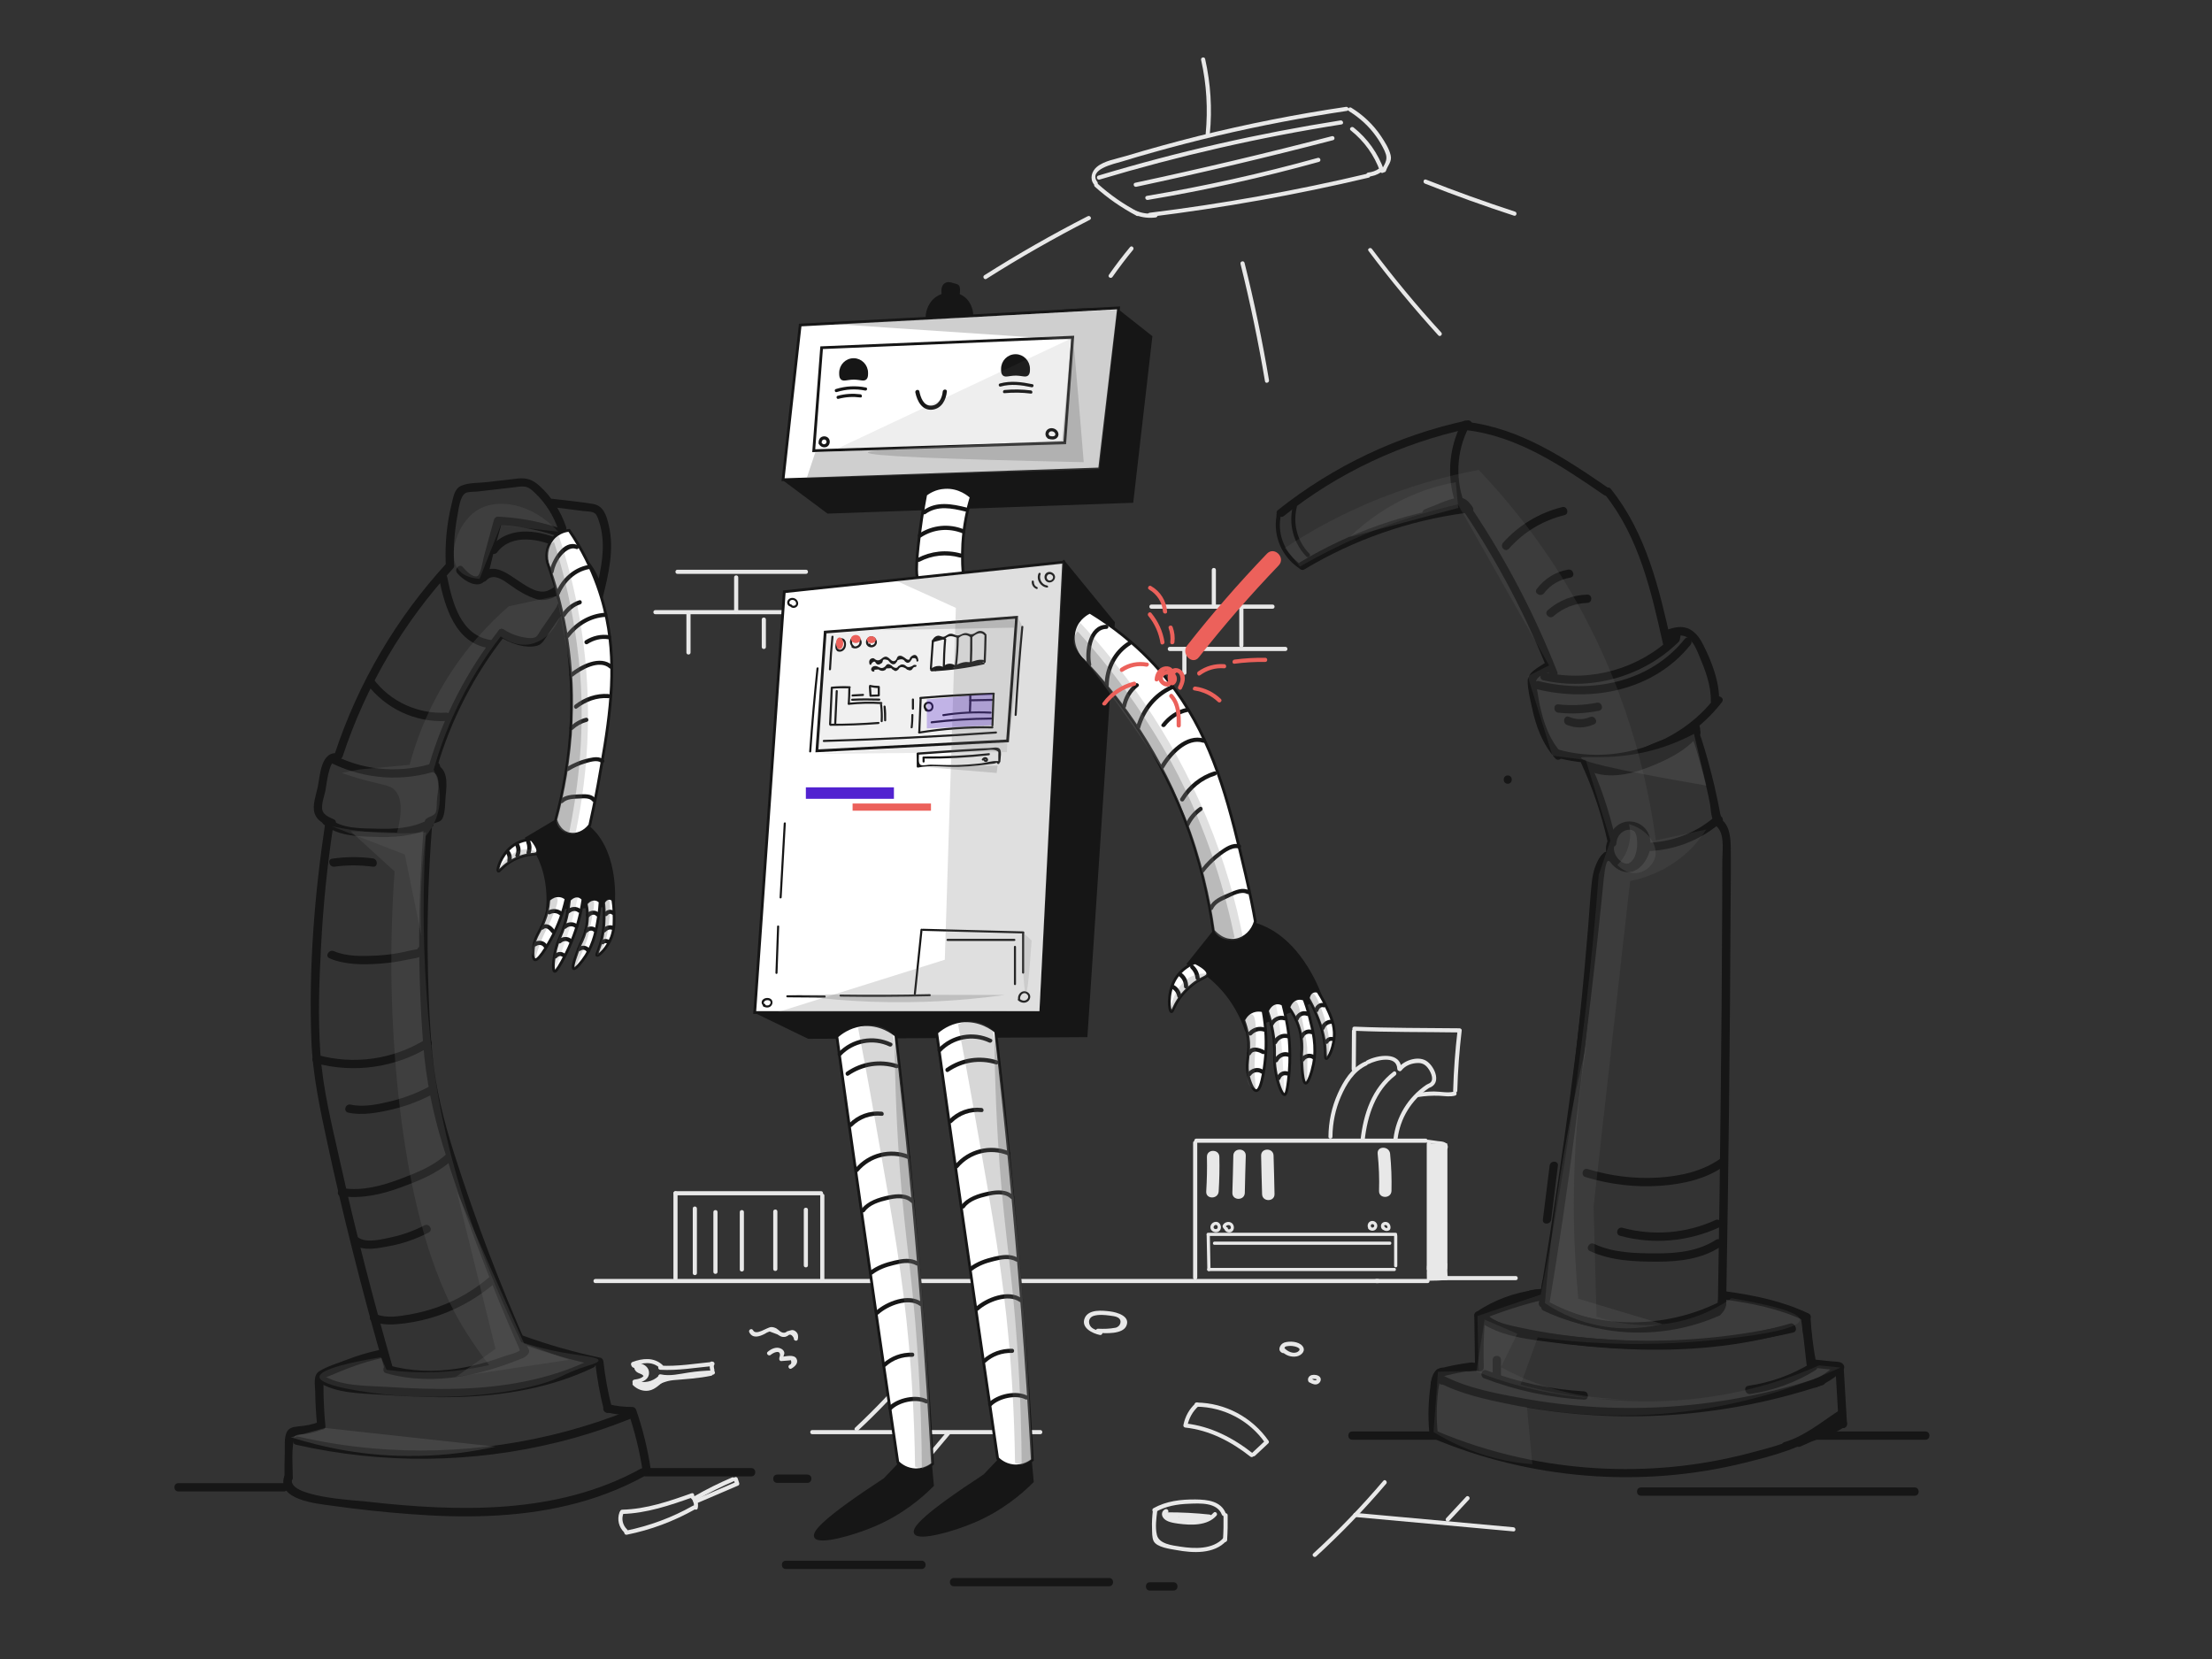 <svg xmlns="http://www.w3.org/2000/svg" viewBox="0 0 1600 1200"><rect x="0" y="0" width="1600" height="1200" fill="#333333" stroke="none"/><style>.st0{fill:#e8e8e8}.st2{fill:#161616}.st5,.st6{opacity:.28;fill:#666}.st6{opacity:.24}.st7,.st8{opacity:.25;fill:#666}.st8{opacity:.2}.st10,.st9{opacity:.23;fill:#666}.st10{opacity:.27}.st12,.st13{fill:#161616;stroke:#161616;stroke-width:2;stroke-miterlimit:10}.st13{fill:#fff}.st14{opacity:.31;fill:#666}.st16,.st19{opacity:.21;fill:#666}.st19{opacity:.26}.st23{fill:#ec615b}.st24,.st25{opacity:.15;fill:#666}.st25{opacity:.22}</style><g id="background"><path class="st0" d="M430.7 928.1h566c1.9 0 1.9-3 0-3h-566c-1.9 0-1.9 3 0 3z"/><path class="st0" d="M866 924.1v-97.5c0-1.9-3-1.9-3 0v97.5c0 2 3 2 3 0z"/><path class="st0" d="M865.3 826.6h165.9c1.9 0 1.9-3 0-3H865.3c-1.9 0-1.9 3 0 3z"/><path class="st0" d="M1032 827.4V918c0 1.9 3 1.9 3 0v-90.6c0-2-3-2-3 0zM995.6 928.1h37c1.9 0 1.9-3 0-3h-37c-1.9 0-1.9 3 0 3zM873 836.8c.2 8.3 0 16.7-.5 25-.4 5.8 8.6 5.8 9 0 .5-8.3.7-16.7.5-25-.1-5.8-9.1-5.8-9 0zM892.1 835.9c-.2 9-.4 17.9-.7 26.9-.1 5.8 8.9 5.8 9 0 .2-9 .4-17.9.7-26.9.1-5.8-8.9-5.8-9 0zM912.2 835.9c.2 9.3.4 18.5.7 27.8.1 5.8 9.1 5.8 9 0-.2-9.3-.4-18.5-.7-27.8-.1-5.8-9.1-5.8-9 0zM996.5 834.5c.9 8.9 1.3 17.9 1 26.9-.2 5.8 8.8 5.8 9 0 .2-9-.1-17.9-1-26.9-.6-5.7-9.6-5.8-9 0zM872.8 893.3c.2 8.3.3 16.7.5 25 0 1.4 2.3 1.5 2.3 0-.2-8.3-.3-16.7-.5-25 0-1.5-2.3-1.5-2.3 0z"/><path class="st0" d="M873.8 894h135.7c1.4 0 1.5-2.3 0-2.3H873.8c-1.4 0-1.4 2.3 0 2.3z"/><path class="st0" d="M1008.4 893.8v21.8c0 1.4 2.3 1.5 2.3 0v-21.8c-.1-1.5-2.3-1.5-2.3 0zM874.3 919.4h134.3c1.4 0 1.5-2.3 0-2.3H874.3c-1.5.1-1.5 2.3 0 2.3zM878.4 900.4h126.9c1.4 0 1.5-2.3 0-2.3H878.4c-1.4.1-1.4 2.3 0 2.3zM877.8 887.8c0-.9.7-1.6 1.5-1.8.9-.1 1.5.7 1.5 1.5.2 1.9-2.6 2.1-3 .4-.4-1.4-2.6-.8-2.2.6.5 1.9 2.4 3 4.4 2.8 2-.2 3.3-2 3.1-4-.2-1.9-1.7-3.7-3.8-3.5-2.1.1-3.8 1.9-3.8 4 .1 1.4 2.3 1.4 2.3 0zM887.5 887.7c-.6-.2-.9-.7-1-1.2 0 .3-.1.6-.1.9.9-1.5 3.5-2 3.9.2.3 1.6-2 2.3-2.5.8-.4-1.4-2.6-.8-2.2.6.6 2 3 3 4.9 2.2 2.1-.9 2.5-3.6 1.4-5.5-1.3-2.1-4-2.3-5.9-1.1-.9.6-1.9 1.7-1.6 2.8.4 1.2 1.4 2.1 2.5 2.5 1.3.5 1.9-1.7.6-2.2zM992 887.7c-1.2-1.1 0-3 1.5-2 .6.4.7 1.2.2 1.8-.7.8-1.7.5-2.3-.2-1-1.1-2.5.5-1.6 1.6 1.4 1.6 3.9 1.8 5.4.3 1.4-1.5 1.4-3.8-.2-5.2-1.4-1.2-3.6-1.2-4.9.3-1.2 1.4-1.1 3.8.3 5 1 1 2.6-.6 1.6-1.6zM1001.7 887.7c-.5-.2-.8-.9-.4-1.3.5-.6 1.5-.3 1.9.2.3.3.4.8.4 1.2v.3c0 .2 0 .1.1-.1-.1 0-.3.1-.5.2-.7.1-1.4-.3-1.7-1-.6-1.3-2.5-.2-1.9 1.1.7 1.7 2.9 2.5 4.6 1.9 1.2-.4 1.6-1.2 1.6-2.4 0-1.1-.4-2.1-1.1-2.9-1.3-1.4-3.9-1.5-5.2.1-1.1 1.4-.7 3.9 1 4.6.6.2 1.2.2 1.5-.4.4-.4.3-1.3-.3-1.5zM1032.4 826.6c2.2.3 4.5.6 6.7.9.7.1 7.4.8 5.7 2.6-1 1.1.6 2.7 1.6 1.6 1.6-1.8.8-4.2-1.2-5.3-1.5-.8-3.3-.8-5-1-2.4-.3-4.8-.7-7.2-1-1.4-.2-2.1 2-.6 2.2z"/><path class="st0" d="M1044.5 828.9v88.4c0 1.4 2.3 1.5 2.3 0v-88.4c-.1-1.4-2.3-1.4-2.3 0z"/><path class="st0" d="M1032.2 915.8c-.2 3.2-.2 6.3-.1 9.5 0 .6.5 1.1 1.1 1.1 4.4 0 8.8-.2 13.1-.5.8-.1 1.2-.7 1.1-1.4-.7-3.4-.9-6.7-.6-10.1.1-1.4-2.1-1.4-2.3 0-.3 3.6 0 7.1.7 10.7.4-.5.7-.9 1.1-1.4-4.4.3-8.7.5-13.1.5l1.1 1.1c-.1-3.2-.1-6.3.1-9.5.1-1.4-2.1-1.4-2.2 0z"/><path fill="#e8e8e8" stroke="#e8e8e8" stroke-width=".75" stroke-miterlimit="10" d="M1033.5 827.4h12.9v97.5h-12.9z"/><path class="st0" d="M963.8 822.2c.1-10 2.1-19.8 6.1-29 3.9-9 9.5-18.4 18.7-22.6 1.8-.8.2-3.4-1.5-2.6-9.5 4.3-15.4 13.9-19.5 23.1-4.4 9.8-6.6 20.4-6.7 31.1-.1 1.9 2.9 1.9 2.9 0zM987.1 824.7c2-17.7 7.7-35.6 22.3-46.9 1.5-1.2 0-3.8-1.5-2.6-15.6 12-21.7 30.6-23.8 49.5-.2 1.9 2.8 1.9 3 0zM1010.9 823.9c1.8-14.9 10-28.3 22.4-36.7 1.6-1.1.1-3.7-1.5-2.6-13.4 9.1-22 23.2-23.9 39.3-.2 1.9 2.8 1.8 3 0z"/><path class="st0" d="M990.1 769.6c5.3-2.7 20.2-6.8 20.6 3.6.1 1.9 3.1 1.9 3 0-.5-13-17.5-10.1-25.1-6.1-1.8.8-.2 3.4 1.5 2.5z"/><path class="st0" d="M1013.7 774.3c2.9-3.7 7.6-5.4 12.2-5.4 3.5 0 5.8 1.8 7.6 4.6 1.6 2.4 4.6 8.6-.3 10.4-1.8.7-1 3.6.8 2.9 8.7-3.2 4.1-14.5-1.4-18.8-6-4.8-16.7-1.3-21.1 4.2-1.1 1.5 1 3.6 2.2 2.1zM977.9 745.7c-.1 9.2-.1 18.5-.2 27.7 0 1.9 3 1.9 3 0 .1-9.2.1-18.5.2-27.7 0-1.9-3-1.9-3 0z"/><path class="st0" d="M979.7 745.6c25.3 1.1 50.8.8 76.1 1.2l-1.5-1.5c-1.7 14.5-2.8 29.1-3.2 43.7-.1 1.9 2.9 1.9 3 0 .4-14.6 1.5-29.2 3.2-43.7.1-.8-.8-1.5-1.5-1.5-25.3-.3-50.8-.1-76.1-1.2-2-.1-2 2.9 0 3z"/><path class="st0" d="M1025.9 793.5c5-.8 10.1-1.1 15.2-.9 3.9.2 7.6.9 11.4-.1 1.9-.5 1.1-3.4-.8-2.9-4.6 1.2-9.8-.1-14.5-.1-4.1 0-8.1.5-12.1 1.1-1.9.3-1.1 3.2.8 2.9zM864.9 1014.9c-4.7 4.3-7.6 9.5-8.9 15.8-.2 1 .4 1.8 1.4 1.9 17.5 1.9 33.3 10.2 47 21 1.5 1.2 3.6-.9 2.1-2.1-14.4-11.4-30.7-19.9-49.1-21.9.5.6 1 1.3 1.4 1.9 1.2-5.7 3.8-10.5 8.1-14.4 1.6-1.4-.6-3.5-2-2.2z"/><path class="st0" d="M865.5 1017.5c19.7.2 38.4 10 49.6 26.2.1-.6.2-1.2.2-1.8l-9.6 9c-1.4 1.3.7 3.4 2.1 2.1l9.6-9c.5-.4.6-1.3.2-1.8-11.9-17.1-31.4-27.5-52.2-27.7-1.8 0-1.8 3 .1 3zM796.4 962.8c-1.9-.4-4.2-.8-5.9-1.9-3.8-2.4-3.8-7.7.6-9.1 3.6-1.1 8-.7 11.6-.2 1.9.3 4.2.4 5.9 1.4 3.5 2 1.8 6.7-1.8 7.4-4.2.8-8.4.9-12.6.7-1.9-.1-1.9 2.9 0 3 5.2.3 17.7 1.2 20.5-5 3.2-7.1-6.8-9.9-11.6-10.5-5.5-.7-15.5-1.8-18.4 4.6-3.2 7.1 5.4 11.3 10.8 12.4 1.9.5 2.8-2.4.9-2.8zM833.9 1092.6c-.5 4.3-.8 8.6-.6 12.9.1 2.7-.1 6.5 1.1 9.1 2.2 4.7 12.2 5.8 16.5 6.6 11.8 2.2 27.3 3.1 36.1-6.6 1.3-1.4-.8-3.6-2.1-2.1-7.6 8.4-21 7.8-31.3 6.2-5.7-.9-15.3-1.9-16.8-8.5-1.3-5.4-.4-12.1.3-17.5 0-2-3-2-3.2-.1z"/><path class="st0" d="M887.6 1114c.4-6 .5-12 .4-18 0-1.9-3-1.9-3 0 .1 6 0 12-.4 18-.2 1.9 2.8 1.9 3 0z"/><path class="st0" d="M835.8 1093.7c7.4-4.3 15.7-5.7 24.1-6 8-.3 20.4-1.2 23.9 7.9.7 1.8 3.6 1 2.9-.8-3.5-9.1-13.3-10.1-21.9-10.2-10.6-.1-21.2 1.1-30.6 6.4-1.6 1.1 0 3.7 1.6 2.7z"/><path class="st0" d="M842.8 1091.7c-2.4 1.1-3 3.8-1.5 6 2.1 3.2 7.6 3.9 11 4.4 9.1 1.2 21 1.7 27.6-5.8 1.3-1.4-.8-3.6-2.1-2.1-4.1 4.7-9.9 5.4-15.8 5.4-2.6 0-5.3 0-7.9-.3-1.6-.2-3.2-.4-4.8-.8-1-.2-2-.6-3-1-1.6-.2-2.3-1.3-1.9-3.2 1.7-.8.2-3.4-1.6-2.6z"/><path class="st0" d="M844.2 1096.9c10.3 0 20.5.5 30.7 1.6 1.9.2 1.9-2.8 0-3-10.2-1.1-20.4-1.6-30.7-1.6-1.9 0-1.9 3 0 3z"/><path class="st0" d="M844.7 1097.8c8.5 3.7 20 2.9 28.9 1.7 1.9-.3 1.1-3.2-.8-2.9-8 1.1-19 2-26.6-1.4-1.8-.8-3.3 1.8-1.5 2.6z"/><path class="st0" d="M854.2 1098.9c3.4-.1 6.9-.2 10.3-.4 1.9-.1 1.9-3.1 0-3-3.4.1-6.9.2-10.3.4-1.9.1-1.9 3.1 0 3zM448.1 1093.9c-1.9 5.1-.5 10.8 3.4 14.5 1.4 1.3 3.5-.8 2.1-2.1-3.2-3.1-4.2-7.5-2.7-11.6.8-1.8-2.1-2.6-2.8-.8z"/><path class="st0" d="M450 1095.1c17.7-.5 34.5-6.2 51.1-12.1 1.8-.6 1-3.5-.8-2.9-16.3 5.8-32.8 11.5-50.3 11.9-2 .1-2 3.1 0 3.1zM453.4 1110.1c17.4-3.5 33.9-9.7 49.4-18.4 1.7-.9.2-3.5-1.5-2.6-15.2 8.6-31.5 14.6-48.6 18.1-2 .4-1.2 3.3.7 2.9z"/><path class="st0" d="M499.4 1083.4c2 1.5 2.9 4.2 2.4 6.7-.4 1.9 2.5 2.7 2.9.8.8-3.9-.7-7.6-3.8-10-1.5-1.3-3 1.3-1.5 2.5z"/><path class="st0" d="M503.7 1085c8.8-5.1 18-9.7 27.3-13.7 1.8-.8.2-3.3-1.5-2.6-9.4 4-18.5 8.5-27.3 13.6-1.7 1.1-.2 3.7 1.5 2.7z"/><path class="st0" d="M503.7 1087.5c10.1-4.3 20.2-8.7 30.3-13 .6-.2.9-1.1.7-1.7-.4-1.1-.8-2.3-1.1-3.4-.6-1.8-3.5-1-2.9.8.4 1.1.8 2.3 1.1 3.4.2-.6.5-1.1.7-1.7-10.1 4.3-20.2 8.7-30.3 13-1.7.8-.2 3.4 1.5 2.6zM459.1 989.1c2.6-1.2 7.9 1 7.3 4.3-.6 3.4-4.7 4.1-7.5 4.5-1.9.2-1.9 3.3 0 3 4.7-.6 11.2-2.7 10.5-8.7-.6-5.1-7.6-7.6-11.8-5.7-1.8.8-.2 3.4 1.5 2.6z"/><path class="st0" d="M458.2 988.1c6.3-2.4 13.5-3.7 18.9 1.3 1.4 1.3 3.5-.8 2.1-2.1-6.2-5.7-14.4-4.9-21.8-2.1-1.7.7-1 3.6.8 2.9zM458.8 1001.4c6.9 2.6 14.6.9 19.9-4.2 1.4-1.3-.7-3.5-2.1-2.1-4.6 4.5-11 5.7-16.9 3.5-1.9-.7-2.7 2.2-.9 2.8z"/><path class="st0" d="M477.6 990.8c12.5.7 25.3-1.5 37.8-2.7 1.9-.2 1.9-3.2 0-3-12.5 1.2-25.3 3.4-37.8 2.7-2-.1-2 2.9 0 3zM477.1 997c5.5 1.2 10.9.6 16.4-.4 7.4-1.3 14.7-2.1 22.2-2.3 1.9 0 1.9-3 0-3-5.9.1-11.8.6-17.6 1.5-6.8 1-13.4 2.8-20.2 1.3-1.8-.4-2.6 2.5-.8 2.9z"/><path class="st0" d="M513.4 986.3c-.2 1.7 0 3.4.4 5.1.5 1.9 3.4 1.1 2.9-.8-.4-1.4-.5-2.8-.3-4.3.1-.8-.8-1.5-1.5-1.5-.8 0-1.4.7-1.5 1.5zM461 988.2v-.2c-.2.4-.5.9-.7 1.3h-.9c-.2-.3-.5-.6-.7-.9.2.7 0 1.5.4 2.2.4.8.9 1.4 1.6 1.9 1.3 1 3.6 1.2 4.6 2.6 1.1 1.6 3.7.1 2.6-1.5-.8-1.1-1.8-1.8-3.1-2.3-1-.4-2.8-.9-3.1-2.1-.1-.5.1-1-.1-1.5-.2-.6-.6-1-1.2-1.2-1.3-.4-2.2.6-2.3 1.8-.3 1.8 2.7 1.8 2.9-.1z"/><path class="st0" d="M461 990.8c1.4.3 2.6 1 3.4 2.2.5.7 1.3 1 2.1.5.6-.4 1-1.4.5-2.1-1.3-1.8-3.1-3.1-5.2-3.6-1.9-.4-2.7 2.5-.8 3zM457.9 1002c3 2.9 7 4.5 11.2 3.9 5.4-.8 8.4-5.4 12.9-7.9 1.7-.9.2-3.5-1.5-2.6-3 1.7-5.1 4.3-8 6.1-4.1 2.5-9 1.7-12.4-1.6-1.4-1.3-3.5.8-2.2 2.1z"/><path class="st0" d="M464.4 1004c2.9.7 5.3.2 8.1-.9 5-2.1 9-4.3 14.6-4.8 9.3-.8 18.2-1.3 27.4-3.2 1.9-.4 1.1-3.3-.8-2.9-8.8 1.9-17.6 2.4-26.6 3.1-3.2.2-6.3.7-9.2 1.9-4.1 1.7-7.9 5-12.6 3.9-2-.4-2.8 2.5-.9 2.9zM542 963.7c2.4 4.7 7.2 3.1 11 1.2 1.2-.8 2.4-1.4 3.7-1.8 1.9.7 3.7 1.4 5.6 2.1 1.3.7 2.1 1.5 3.6 1.8.8.1 1.6.1 2.4-.1.5-.2 1-.4 1.5-.7 1.5-1.5 3-.9 4.4 1.7-.4 1.9 2.5 2.7 2.9.8.4-2.1.3-4-1.4-5.5-2.4-2.1-4-.7-6.4-.2-1.7 1.6-3.8 1.3-6.1-.9-.5-.4-1.1-.8-1.6-1.2-1.2-.6-2.3-1-3.7-1-3 0-11 6.5-13.2 2.3-1-1.8-3.6-.3-2.7 1.5zM557.5 980c1.6-1.4 6.5-3.9 6.7-.1.1 1.2-.8 2.1-.5 3.5.1.6.8 1.2 1.4 1.1 1.6-.1 3.3-.3 4.9-.4.7-.1 1.4-.1 2.1-.2.6 1.8.2 2.9-1.1 3.4-1.6 1-.1 3.6 1.5 2.6 2.4-1.4 5.2-3.9 3.7-7-1.8-3.6-8.1-1.7-11.1-1.4.5.4 1 .7 1.4 1.1-.3-1.6 1.3-2.9.7-4.7-.4-1.2-1.4-2-2.5-2.5-3.3-1.5-7 .3-9.5 2.5-1.3 1.2.8 3.4 2.3 2.1zM490.1 924.7v-61.6c0-1.9-3-1.9-3 0v61.6c0 1.9 3 1.9 3 0z"/><path class="st0" d="M488.6 864.6h105.3c1.9 0 1.9-3 0-3H488.6c-1.9 0-1.9 3 0 3z"/><path class="st0" d="M593.3 864.8v60.7c0 1.9 3 1.9 3 0v-60.7c0-1.9-3-1.9-3 0zM501.1 874.2v46.7c0 1.9 3 1.9 3 0v-46.7c0-2-3-2-3 0zM516 876.7V920c0 1.9 3 1.9 3 0v-43.3c0-1.9-3-1.9-3 0zM535.1 876.7v41.6c0 1.9 3 1.9 3 0v-41.6c0-1.9-3-1.9-3 0zM559.3 876.3v41.6c0 1.9 3 1.9 3 0v-41.6c0-1.9-3-1.9-3 0zM581.4 875v40.3c0 1.9 3 1.9 3 0V875c0-1.9-3-1.9-3 0zM587.5 1037.4h165c1.9 0 1.9-3 0-3h-165c-1.9 0-1.9 3 0 3z"/><path class="st0" d="M620.7 1034.7c14-13 27.1-26.8 39.5-41.3 1.2-1.5-.9-3.6-2.1-2.1-12.4 14.5-25.6 28.3-39.5 41.3-1.5 1.3.6 3.4 2.1 2.1zM685 1035.4c-17.4 20.6-34.7 41.3-52.1 61.9-1.2 1.5.9 3.6 2.1 2.1 17.4-20.6 34.7-41.3 52.1-61.9 1.3-1.4-.8-3.6-2.1-2.1zM929 976.1c-.1-1.4.5-2.2 1.6-2.3.5-.1.9-.1 1.4-.2.9-.1 1.9-.1 2.8 0 1.5.1 7.8 1.5 4 4.1-3.2 2.1-7.9-.3-10-2.9-1.2-1.5-3.3.6-2.1 2.1 2.7 3.4 7.1 5 11.3 4.2 3.5-.7 6.9-4.2 4-7.6-2.8-3.3-9.2-3.6-13-2.4-3.1 1-5.4 5.8-1.5 7.5 1.8.9 3.3-1.7 1.5-2.5zM949.1 997.8c-.3-.5 1.5-.5 1.6-.4.2 0 1.6.1 1.7.4.1.3-.7.6-.9.6-.9.1-1.8-.5-2.5-.9-1.7-.9-3.2 1.7-1.5 2.6 1.8 1 4.1 2 6.1.7 1.7-1.1 2.4-3.4 1-4.9-1.3-1.4-3.9-1.7-5.7-1.3-2.2.5-3.5 2.8-2.4 4.8.9 1.6 3.5.1 2.6-1.6zM1042.9 926h53.5c1.9 0 1.9-3 0-3h-53.5c-1.9 0-1.9 3 0 3zM1000.6 1071.1c-15.8 18.6-32.7 36.1-50.7 52.6-1.4 1.3.7 3.4 2.1 2.1 18-16.5 34.9-34 50.7-52.6 1.2-1.4-.9-3.6-2.1-2.1z"/><path class="st0" d="M980.3 1097.3c38.1 3.5 76.2 6.9 114.4 10.4 1.9.2 1.9-2.8 0-3-38.1-3.5-76.2-6.9-114.4-10.4-1.9-.1-1.9 2.9 0 3z"/><path class="st0" d="M1060.5 1082.6c-4.8 5.2-9.6 10.3-14.4 15.5-1.3 1.4.8 3.5 2.1 2.1 4.8-5.2 9.6-10.3 14.4-15.5 1.3-1.4-.8-3.5-2.1-2.1zM876.5 412.3v26.6c0 1.9 3 1.9 3 0v-26.6c0-2-3-2-3 0z"/><path class="st0" d="M832.8 440.3h87.7c1.9 0 1.9-3 0-3h-87.7c-1.9 0-1.9 3 0 3z"/><path class="st0" d="M896.4 440.2v26.6c0 1.9 3 1.9 3 0v-26.6c0-2-3-2-3 0z"/><path class="st0" d="M846.1 470.9h83.7c1.9 0 1.9-3 0-3h-83.7c-1.9 0-1.9 3 0 3z"/><path class="st0" d="M855.2 469.4v17.3c0 1.9 3 1.9 3 0v-17.3c0-1.9-3-1.9-3 0zM474.1 444.3h134.2c1.9 0 1.9-3 0-3H474.1c-2 0-2 3 0 3z"/><path class="st0" d="M496.5 444.1V472c0 1.9 3 1.9 3 0v-27.9c0-1.9-3-1.9-3 0zM534 442.8v-25.2c0-1.9-3-1.9-3 0v25.2c0 1.9 3 1.9 3 0zM490 415.1h93c1.9 0 1.9-3 0-3h-93c-1.9 0-1.9 3 0 3zM551 448.1V468c0 1.9 3 1.9 3 0v-19.9c0-1.9-3-1.9-3 0z"/><path class="st2" d="M129 1078.8h76.3c3.9 0 3.9-6 0-6H129c-3.8 0-3.8 6 0 6zM467.1 1067.9h76.3c3.9 0 3.9-6 0-6h-76.3c-3.8 0-3.8 6 0 6zM562.2 1072.6H584c3.9 0 3.9-6 0-6h-21.8c-3.9 0-3.9 6 0 6zM568.4 1134.9h98.2c3.9 0 3.9-6 0-6h-98.2c-3.8 0-3.8 6 0 6zM690 1147.4h112.2c3.9 0 3.9-6 0-6H690c-3.9 0-3.9 6 0 6zM831.7 1150.5h17.1c3.9 0 3.9-6 0-6h-17.1c-3.8 0-3.8 6 0 6zM978.2 1041.4h60.8c3.9 0 3.9-6 0-6h-60.8c-3.9 0-3.9 6 0 6zM1187 1081.9h197.9c3.9 0 3.9-6 0-6H1187c-3.9 0-3.9 6 0 6zM1314.8 1041.4h77.9c3.9 0 3.9-6 0-6h-77.9c-3.9 0-3.9 6 0 6zM1090.6 566.9c3.9 0 3.9-6 0-6s-3.9 6 0 6z"/><path class="st0" d="M868.8 43.4c4 17.6 5 35.5 3.3 53.4-.2 1.9 2.8 1.9 3 0 1.8-18.2.6-36.4-3.4-54.2-.5-1.9-3.4-1.1-2.9.8zM795.3 129.9c57.4-17.2 115.9-30.6 175.1-39.9 1.9-.3 1.1-3.2-.8-2.9-59.2 9.3-117.7 22.6-175.1 39.9-1.9.5-1.1 3.4.8 2.9zM791.9 135c9.2 8.3 19.3 15.3 30.3 21.1 1.7.9 3.2-1.7 1.5-2.6-10.8-5.6-20.7-12.5-29.7-20.6-1.4-1.3-3.5.8-2.1 2.1zM831.5 156.9c53.3-6.6 106.2-16 158.5-28.4 1.9-.4 1.1-3.3-.8-2.9-52 12.3-104.7 21.8-157.7 28.3-1.8.2-1.9 3.2 0 3zM977 94.3c9.8 7.8 17.1 18 21.3 29.8.6 1.8 3.5 1 2.9-.8-4.4-12.3-11.9-23-22.1-31.1-1.5-1.2-3.6.9-2.1 2.1z"/><path class="st0" d="M793.8 131.7c-7-9.2 12.1-13.2 17.5-14.8 7.7-2.4 15.4-4.6 23.2-6.8 15.2-4.3 30.5-8.2 45.9-11.9 31.1-7.3 62.4-13.3 94-18 1.9-.3 1.1-3.2-.8-2.9-36 5.3-71.8 12.4-107.2 21.2-17.5 4.4-34.9 9.2-52.2 14.4-6.5 2-15.4 3.3-20.8 7.8-3.8 3.2-5.3 8.5-2.2 12.6 1.1 1.5 3.7 0 2.6-1.6z"/><path class="st0" d="M975.9 80.5c7.7 4.8 14.4 10.9 19.6 18.3 2.3 3.2 4.3 6.7 6 10.3 1.6 3.6 1.9 5.8.1 9.6-.7 1.4-1.5 2.6-2 4.1-.6 1.8 2.3 2.6 2.9.8 1.3-4.1 4.5-6.7 3.4-11.3-1.1-4.8-4.2-9.6-6.9-13.7-5.6-8.4-13-15.4-21.6-20.7-1.7-1-3.2 1.6-1.5 2.6zM821.9 135.1c47.7-10.2 95.1-21.4 142.3-33.7 1.9-.5 1.1-3.4-.8-2.9-47.2 12.3-94.6 23.5-142.3 33.7-1.9.4-1.1 3.3.8 2.9zM830.3 144.6c41.7-7 82.9-16.2 123.7-27.5 1.9-.5 1.1-3.4-.8-2.9-40.7 11.3-82 20.5-123.7 27.5-1.9.4-1.1 3.3.8 2.9zM821.8 155.7c4.6 1.7 9.3 2.2 14.1 1.6 1.9-.2 1.9-3.2 0-3-4.6.6-9 .1-13.3-1.5-1.8-.7-2.6 2.2-.8 2.9z"/><path class="st0" d="M997.4 122c-2.3 1.6-4.9 2.5-7.7 2.8-1.9.2-1.9 3.2 0 3 3.3-.3 6.4-1.3 9.2-3.2 1.6-1.1.1-3.7-1.5-2.6zM786.8 156.4c-25.6 13.1-50.5 27.3-74.8 42.7-1.6 1-.1 3.6 1.5 2.6 24.3-15.4 49.2-29.6 74.8-42.7 1.8-.9.2-3.5-1.5-2.6zM817.4 178.7c-5.4 6.5-10.5 13.2-15.3 20.1-1.1 1.6 1.5 3.1 2.6 1.5 4.7-6.7 9.6-13.2 14.8-19.5 1.3-1.4-.8-3.6-2.1-2.1zM897.3 190.9c7 28.1 12.9 56.4 17.7 84.9.3 1.9 3.2 1.1 2.9-.8-4.8-28.5-10.7-56.9-17.7-84.9-.5-1.9-3.4-1.1-2.9.8zM989.9 181.5c15.9 21.2 32.7 41.5 50.5 61.1 1.3 1.4 3.4-.7 2.1-2.1-17.7-19.3-34.4-39.5-50.1-60.4-1.1-1.6-3.7-.1-2.5 1.4zM1030.7 132.8c21.2 8.4 42.7 16.1 64.4 23.2 1.8.6 2.6-2.3.8-2.9-21.7-7.1-43.2-14.8-64.4-23.2-1.8-.7-2.6 2.2-.8 2.9z"/></g><g id="mechanics"><path class="st2" d="M1059.6 371.1c24.4 36.6 44.9 75.6 61 116.5 1.4 3.6 7.2 2 5.8-1.6-16.3-41.4-36.9-80.9-61.6-117.9-2.1-3.2-7.3-.2-5.2 3zM923.3 373.4c-2.4 14.6 3.9 29.2 16.2 37.5 1.6 1.1 3.1-1.5 1.5-2.6-11.1-7.4-17-20.9-14.8-34.1.3-1.9-2.6-2.7-2.9-.8z"/><path class="st2" d="M943.6 411.8c35.5-21.3 75.1-35.2 116.1-40.7 3.8-.5 2.2-6.3-1.6-5.8-41.6 5.6-81.6 19.7-117.6 41.3-3.2 2-.2 7.2 3.1 5.2zM928.7 373.2c39.1-31.2 85.2-52.8 134.1-63.3 3.8-.8 2.2-6.6-1.6-5.8-49.9 10.7-96.8 33-136.8 64.8-3 2.4 1.3 6.6 4.3 4.3z"/><path class="st2" d="M1060.4 311.1c37.4 4.3 69.4 26.1 99.7 46.9 3.2 2.2 6.2-3 3-5.2-31.3-21.5-64.1-43.3-102.7-47.7-3.9-.4-3.8 5.6 0 6z"/><path class="st2" d="M1161 357.9c24.6 30.8 33.5 70.2 41.9 107.9.8 3.8 6.6 2.2 5.8-1.6-8.6-38.8-18.1-78.8-43.5-110.5-2.4-3.1-6.6 1.2-4.2 4.2zM1121.5 484c0-.5.1-1.1.1-1.6.1-2.2-2.7-3.9-4.5-2.6-4.4 3.1-12.1 6.5-12.1 12.8 0 6.4 1.9 13.4 3.2 19.6 2.8 13.3 7.6 26.1 16.8 36.4 2.6 2.9 6.8-1.4 4.2-4.2-7.6-8.5-11.7-19-14.4-29.9-1.3-5.2-2.2-10.4-3-15.6-.4-2.8-1.7-6 .3-8.2 2-2.2 5.5-4 7.9-5.7-1.5-.9-3-1.7-4.5-2.6 0 .5-.1 1.1-.1 1.6-.1 3.9 5.9 3.8 6.1 0z"/><path class="st2" d="M1116.4 492.1c34.8 7.8 72.2-2.7 97.7-27.7 2.8-2.7-1.5-6.9-4.2-4.2-23.9 23.4-59.1 33.5-91.8 26.2-3.9-.9-5.5 4.8-1.7 5.7z"/><path class="st2" d="M1206.8 461.6c5.1-1.9 10.6-3.5 15.1.6 3.4 3.1 5.3 7.6 7 11.7 4.5 10.7 8.8 21.6 8.6 33.4-.1 3.9 5.9 3.9 6 0 .3-14-5.1-28.1-11.3-40.5-2.2-4.5-5.2-9-9.7-11.5-5.6-3.1-11.6-1.6-17.3.5-3.6 1.4-2 7.2 1.6 5.8z"/><path class="st2" d="M1125 547.7c43.7 12.6 92.8-3.9 120.5-39.8 2.4-3.1-2.9-6-5.2-3-26 33.8-72.8 48.9-113.7 37.1-3.7-1.2-5.3 4.6-1.6 5.7zM1111.5 498.5c39.9 9.7 84.7 1.1 111.3-32.1 2.4-3-1.8-7.3-4.2-4.2-25.3 31.5-67.5 39.8-105.5 30.5-3.7-.9-5.3 4.9-1.6 5.8z"/><path class="st2" d="M1210.2 461.4c.3.4.2 1.2-.1 1.5-.7.8-1.9.2-2.4-.5-.1-.1-.2-.6-.1-.2v-.7c-.1.2.3-.4.4-.5.1-.1 1-.4.5-.3 1.1.5 2.3.9 3.4 1.4-.2-.3-.1-.1 0 .1-.1-.8 0 .4 0 0s-.1.5 0 .1-.2.7 0-.1c.1-.3.2-.1 0 0 .3-.2.1-.1-.1 0 .4-.2-.1-.1-.3 0-.2.1 0 0 .3 0-.9-1.5-1.7-3-2.6-4.5l-1.5 3h5.2c-.2-.3-.2-.3 0 .1-.1-.3-.1-.3 0 .1 0 1.1 0-.5 0 0-.1.2-.1.2.1-.1-.2.3-.2.3 0 .1-.1.2-.3.3-.5.3.3-.1.3-.1-.1 0-.9-.5-1.7-1-2.6-1.5-.1-.2-.1-.3-.1-.1v-.1V459.8c0 .1-.1.2-.1.3.1-.3.1-.3-.1 0 0-.1.1-.1.1-.2-.3.2-.3.3 0 .1-1.3.9-1.9 2.6-1.1 4.1.8 1.3 2.8 2 4.1 1.1 2.8-2 3.7-5.3 2.3-8.5-.4-.9-1.6-1.5-2.6-1.5-4 .1-7 4.9-4.6 8.4 1.2 1.7 4.1 2.1 5.2 0l1.5-3c1.1-2.2-.3-4.3-2.6-4.5-4.4-.4-7.5 5.2-5.2 8.8.8 1.2 2 1.6 3.4 1.4 3.9-.8 4.7-6.6 1.4-8.6-4-2.4-8.6 2.7-6.3 6.5.8 1.4 2.7 1.9 4.1 1.1 1.3-.6 1.9-2.5 1-3.9zM1143.8 552.2c8.3 18 14.6 36.8 18.9 56.1.8 3.8 6.6 2.2 5.8-1.6-4.4-19.9-10.9-39.1-19.5-57.5-1.7-3.5-6.9-.5-5.2 3z"/><path class="st2" d="M1169.2 609.8c.3-5.8 5.5-10.8 11.5-9.4 6.5 1.6 8.3 8.1 6.6 13.9-1.5 5.3-5.4 12.2-12 10.2-5.5-1.7-10.5-9.9-6.4-15.1 2.4-3-1.8-7.3-4.2-4.2-6.2 7.8-2.4 19 5.9 23.7 10.1 5.7 18.6-2 22-11.3 3.5-9.6-.1-20.7-10.9-23.1-9.7-2.1-18 5.9-18.4 15.3-.3 3.9 5.7 3.9 5.9 0zM1227.9 529.8c.1-.1.2-.1.3-.2 1.1-.6 1.8-2.1 1.4-3.4-.5-1.5-1.2-2.4-2.8-2.7-1.2-.3-2.8.2-3.4 1.4-2.2 4.4 1.6 10.7 2.9 15 2.1 6.9 4.1 13.9 5.9 20.9 1.7 6.7 3.3 13.5 4.6 20.3.9 4.6.6 12.3 4.6 15.2 1.2.8 2.7.3 3.6-.5.9-.8 1.3-1.7 1.2-2.9-.2-1.8-1.3-2.8-3-3h-.3c-3.8-.5-3.8 5.5 0 6h.3l-3-3c.2-.4.4-.9.6-1.3 1.2-.2 2.4-.3 3.6-.5 1.3 1 .1-1.6-.1-2.4-.2-1.2-.5-2.5-.7-3.7-.5-2.8-1.1-5.6-1.7-8.3-1.2-5.9-2.6-11.7-4.1-17.5-1.4-5.5-2.9-11-4.5-16.4-.8-2.7-1.6-5.4-2.5-8.1-.5-1.5-2.4-6.8-2.4-6.8-1.1.5-2.3.9-3.4 1.4.2 0 .3.1.5.1l-2.1-2.1c.1.2.1.4.2.5.5-1.1.9-2.3 1.4-3.4-.1.1-.2.1-.3.2-3.1 2-.1 7.2 3.2 5.2z"/><path class="st2" d="M1239 591.9c-13.3 11-29.9 17.1-47.1 17.7-3.9.1-3.9 6.1 0 6 18.9-.6 36.8-7.4 51.4-19.4 2.9-2.6-1.3-6.8-4.3-4.3zM1146.8 556.6c14.4 7.1 30.1 4.3 44.5-1.2 13.5-5.2 27-11.5 36.6-22.6 2.5-2.9-1.7-7.2-4.2-4.2-8.5 9.8-20.3 15.6-32.2 20.3-13.2 5.2-28.2 9.2-41.6 2.5-3.5-1.7-6.6 3.5-3.1 5.2z"/><path class="st2" d="M1147.2 548c-.1 0-.2 0-.3.1 1.1.5 2.3.9 3.4 1.4.1.5.1 1.1.2 1.6-1 .7-1.9 1.5-2.9 2.2v1.7c1.7-1 3.3-1.9 5-2.9-.4-.9-.9-1.8-1.3-2.7l-3.7 3.7c.7.6 1.4 1.2 2.1 1.7l3.7-3.7c.1 1.1.1 2.2.2 3.3l3.7-3.7c-1.3-.3-2.5-.9-3.6-1.7.4 1.4.7 2.7 1.1 4.1.5.7.6 1.5.3 2.3 1.3-1 2.5-1.9 3.8-2.9-.4.2-.8.3-1.2.5l2.1-2.1c3.9 1.6 4.9 2 2.8 1.1-.7-.3-1.4-.6-2-1.2.2 1.6.4 3.1.6 4.7.7-.7 1.4-1.5 2.1-2.2-.9.1-1.8 0-2.6-.2-1.7-.3-3-.9-4.5-1.8-.8 1.8-1.5 3.7-2.3 5.5 10.4 3.7 21.5 2.8 31.3-2.3 2.7-1.4 1.4-5.6-1.5-5.6-6.4 0-12.5.9-18.6 2.8-3 1-2.7 6.4.8 5.9 5.3-.7 10.3-1.8 15.3-3.5 3-1 2.8-6.3-.8-5.9-4.6.6-9.1.7-13.7.4.3 2 .5 3.9.8 5.9 4.1-1.3 8.3-2.3 12.6-2.9-.3-2-.5-3.9-.8-5.9-5 1.3-9.9 1.9-15 1.8.3 2 .5 3.9.8 5.9 6.4-1.9 12.9-2.8 19.6-2.7-.3-2-.5-3.9-.8-5.9-4.6 1.3-9.1 2.2-13.9 2.5.3 2 .5 3.9.8 5.9l19.8-3.6c-.5-1.9-1.1-3.9-1.6-5.8-4.6 1.4-9.1 2.8-13.7 4.3-3.1 1-2.7 6.1.8 5.9 5.4-.3 10.3-1.6 15.2-3.7 3.1-1.3.9-6.6-2.3-5.5-4.3 1.4-8.5 2.9-12.8 4.3-3 1-2.8 6.3.8 5.9 6.2-.6 12.2-2 18-4.3 3.5-1.4 2.3-6.6-1.6-5.8-5.3 1.1-9.8 3.5-13.7 7.2-2.2 2.1.1 5.8 2.9 5 7.2-2 13.5-5.6 19-10.8 2.2-2.1-.1-5.7-2.9-5-4 1-7.7 2.6-11.1 4.8-2.9 1.9-1 6.2 2.3 5.5 6-1.3 11.1-3.9 15.8-7.8 2.4-2-.2-5.7-2.9-5-6.6 1.6-13 3.9-19.1 6.9-3.5 1.7-.4 6.8 3 5.2 6.3-2.9 12.5-6 18.6-9.3 3.4-1.9.4-6.8-3-5.2-5.6 2.6-11.3 4.8-17.3 6.7.8 1.8 1.5 3.7 2.3 5.5 6.5-3.6 13.3-6.6 20.4-8.8-.8-1.8-1.5-3.7-2.3-5.5-5.7 3.3-11.5 6.6-17.2 9.9-2.9 1.6-1 6.7 2.3 5.5 7.6-2.8 14.6-6.5 21.3-11.1 2.6-1.8 1-6.9-2.3-5.5-6.1 2.6-11.8 5.7-17.1 9.7-2.4 1.8-1.2 6.8 2.3 5.5 6.3-2.3 12.1-5.3 17.5-9.3 3.1-2.2.3-7.3-3-5.2-5.2 3.4-10.1 7.2-14.7 11.5-2.1 2 .1 6.1 2.9 5 5.9-2.3 11.1-5.4 16-9.4 3-2.5-1.3-6.7-4.2-4.2-3.5 2.9-7 5.9-10.6 8.8-2.7 2.2.7 6.3 3.6 4.7 7-3.8 13-8.7 18.2-14.7 2.1-2.4-.6-6.7-3.6-4.7-2.8 1.8-5.5 3.5-8.3 5.3 1 1.7 2 3.5 3 5.2 4-2.9 7.7-6 11.1-9.6 2.3-2.5-.6-6.4-3.6-4.7-3.2 1.8-6 4-8.5 6.6-2.8 2.8 1.3 6.6 4.2 4.2 3.6-2.9 7.2-5.8 10.9-8.6-1.6-1.2-3.1-2.4-4.7-3.6-1.3 2-2.7 4-4 6 1.7 1 3.5 2 5.2 3 1.1-2 2.3-3.6 4.1-5.2-1.6-1.2-3.1-2.4-4.7-3.6-.8 1.6-1.6 2.8-2.9 4.2-2.6 2.9 1.4 6.9 4.2 4.2.7-.7 1.5-1.4 2.2-2.1-1.7-1-3.3-1.9-5-2.9-.3 1.5-1.1 2.6-2.5 3.4 1.2 1.6 2.4 3.1 3.6 4.7 1.3-1.1 2.7-2.2 4-3.3l-4.2-4.2c-2.9 2.7-5.8 5.2-9 7.5-3.1 2.3-.1 7.5 3 5.2 3.6-2.6 6.9-5.4 10.2-8.5 2.9-2.7-1.3-6.7-4.2-4.2-1.3 1.1-2.7 2.2-4 3.3-2.6 2.2.8 6.6 3.6 4.7 2.7-1.8 4.3-3.9 5.2-7 .9-3-2.9-4.9-5-2.9-.7.7-1.5 1.4-2.2 2.1l4.2 4.2c1.5-1.7 2.8-3.4 3.8-5.4 1.6-3-2.2-5.9-4.7-3.6-2.1 1.9-3.7 3.9-5 6.4-1.8 3.4 3 6.2 5.2 3 1.3-2 2.7-4 4-6 2-3.1-2.2-5.6-4.7-3.6-3.6 2.9-7.2 5.8-10.9 8.6l4.2 4.2c2.2-2.3 4.6-4.1 7.3-5.6-1.2-1.6-2.4-3.1-3.6-4.7-3 3.2-6.3 6.1-9.9 8.6-3.1 2.2-.3 7.3 3 5.2 2.8-1.8 5.5-3.5 8.3-5.3-1.2-1.6-2.4-3.1-3.6-4.7-4.8 5.6-10.4 10.2-17 13.8 1.2 1.6 2.4 3.1 3.6 4.7 3.5-2.9 7-5.9 10.6-8.8l-4.2-4.2c-4 3.4-8.5 6-13.3 7.9 1 1.7 1.9 3.3 2.9 5 4.2-3.9 8.6-7.5 13.4-10.6-1-1.7-2-3.5-3-5.2-5 3.6-10.3 6.5-16 8.6.8 1.8 1.5 3.7 2.3 5.5 4.9-3.7 10-6.8 15.7-9.1-.8-1.8-1.5-3.7-2.3-5.5-6.2 4.3-12.8 7.8-19.8 10.5.8 1.8 1.5 3.7 2.3 5.5 5.7-3.3 11.5-6.6 17.2-9.9 2.9-1.7 1-6.5-2.3-5.5-7.6 2.4-14.9 5.5-21.9 9.4-2.9 1.6-1 6.5 2.3 5.5 6.4-2 12.6-4.4 18.7-7.3-1-1.7-2-3.5-3-5.2-6.1 3.3-12.3 6.4-18.6 9.3 1 1.7 2 3.5 3 5.2 5.7-2.7 11.6-4.8 17.7-6.3-1-1.7-1.9-3.3-2.9-5-3.9 3.2-8.2 5.2-13.1 6.2.8 1.8 1.5 3.7 2.3 5.5 3-2 6.2-3.3 9.7-4.2-1-1.7-1.9-3.3-2.9-5-4.7 4.5-10.1 7.5-16.4 9.2 1 1.7 1.9 3.3 2.9 5 3.3-3.1 6.7-4.8 11.1-5.7-.5-1.9-1.1-3.9-1.6-5.8-5.3 2.1-10.7 3.5-16.4 4.1.3 2 .5 3.9.8 5.9 4.3-1.4 8.5-2.9 12.8-4.3-.8-1.8-1.5-3.7-2.3-5.5-3.9 1.7-7.9 2.6-12.2 2.9.3 2 .5 3.9.8 5.9 4.6-1.4 9.1-2.8 13.7-4.3 3.7-1.2 2.2-6.5-1.6-5.8l-19.8 3.6c-3.3.6-2.6 6.2.8 5.9 5.3-.4 10.4-1.3 15.5-2.7 3.3-.9 2.6-5.9-.8-5.9-7.2-.1-14.2.9-21.1 2.9-3.3 1-2.6 5.8.8 5.9 5.6.1 11.1-.5 16.6-2 3.2-.8 2.6-6.3-.8-5.9-4.9.6-9.6 1.6-14.2 3.1-3.3 1-2.6 5.7.8 5.9 4.6.3 9.1.2 13.7-.4-.3-2-.5-3.9-.8-5.9-4.5 1.5-9 2.7-13.7 3.3.3 2 .5 3.9.8 5.9 5.6-1.8 11.1-2.6 17-2.6-.5-1.9-1-3.7-1.5-5.6-8.5 4.4-17.7 4.9-26.7 1.7-3.3-1.2-5.1 3.8-2.3 5.5 4 2.5 14.4 5.7 15.6-1.5.4-2.5-1-5.1-3.3-6.1-3.1-1.5-6.3.3-8.6 2.4-1.5 1.4-.9 3.6.6 4.7 4.2 3 12.7 3.5 12.7-3.8 0-5.3-6.6-7.4-10.5-4.6-4.1 2.9-3.2 9.1 1.8 10.5 5.4 1.4 8.2-4.5 4.9-8.5-3.2-3.8-10.7-1.4-9.3 4 1.1 4.6 8.3 5.2 8.9 0 .6-4.7-5.3-7.5-8.8-4.6-3.8 3.1-.7 9.8 4.1 7.8 5.7-2.5.8-10.3-4.5-9.1-5.9 1.4-4.5 9.1.4 10.7 2.1.7 3.6-1.1 3.8-2.9.8-6.7-7.4-12.4-11.4-5.4-.8 1.5-.3 3.2 1.1 4.1 1.6 1.1 3.2 1.8 5 2.3 2.3.7 4.1-1.5 3.7-3.7-.7-4-5.3-7.9-9.2-4.8-3.4 2.7-2 7.4 1.6 8.8 2.1.9 4.4-1.7 3.7-3.7-1.1-3.1-3.1-5.2-6.3-5.9-2.2-.5-4.4 1.4-3.7 3.7.6 2.1 1.5 3.6 2.9 5.3 2 2.6 5.5-.3 5-2.9-.6-2.8-2.5-6.3-5.8-6.1-1.4.1-2.5.9-2.9 2.2-.4 1.1-.2 2.1.4 3 .8 1.2 2 1.6 3.4 1.4.1 0 .2 0 .3-.1 3.6-.5 2-6.3-1.8-5.6z"/><path class="st2" d="M1223.2 525.6c.3 1.8.7 3.5 1 5.3.5-1.1.9-2.3 1.4-3.4-2.3 1.7-4.8 3.3-7.4 4.6-3.4 1.8-.4 7 3 5.2 2.6-1.3 5-2.9 7.4-4.6 1.2-.9 1.6-1.9 1.4-3.4-.3-1.8-.7-3.5-1-5.3-.7-3.8-6.5-2.2-5.8 1.6zM1032.4 374.1c4.5-1.7 9-3.3 13.6-5 5.3-2 10.4-5.1 14 1 2 3.3 7.2.3 5.2-3-2.7-4.6-6.2-8.1-11.9-6.9-7.6 1.5-15.2 5.5-22.5 8.1-3.6 1.4-2 7.2 1.6 5.8z"/><path class="st2" d="M1040.7 371.9c5.6-1.7 11.2-2.7 17-3-.5-1.9-1-3.7-1.5-5.6-2.3 1.5-4.3 1.6-6.8.6.2 1.8.5 3.7.7 5.5 2.6-1.2 8.2-2.4 10 .8 1.8 3.4 7 .4 5.2-3-3.4-6.5-12.5-5.5-18.2-3-2.6 1.2-1.4 4.7.7 5.5 3.9 1.5 7.9 1 11.4-1.3 2.4-1.5 1.6-5.7-1.5-5.6-6.3.3-12.5 1.3-18.5 3.2-3.7 1.3-2.2 7.1 1.5 5.9zM1091.4 396.9c10.7-12.1 24.5-20.4 40.2-24.3 3.7-.9 2.2-6.7-1.6-5.8-16.6 4.1-31.5 13.1-42.8 25.8-2.6 3 1.6 7.2 4.2 4.3zM1116.8 429.1c4.7-6.2 11.5-10 19.1-11.3 3.8-.7 2.2-6.4-1.6-5.8-9.3 1.6-17.1 6.6-22.7 14-2.4 3.1 2.8 6.1 5.2 3.1zM1123.7 445.7c6.9-6 15.2-9.3 24.4-9.6 3.9-.1 3.9-6.1 0-6-10.7.3-20.5 4.2-28.6 11.3-2.9 2.6 1.3 6.8 4.2 4.3zM1127.2 515.5c9.9 1.1 19.7.5 29.4-1.4 3.8-.8 2.2-6.5-1.6-5.8-9.2 1.8-18.4 2.2-27.8 1.2-3.9-.4-3.8 5.6 0 6zM1133.3 524.3c6.5 2.7 13.4 2.4 19.7-.4 3.5-1.5.5-6.7-3-5.2-4.9 2.1-10.2 1.9-15.1-.2-3.5-1.5-5.1 4.3-1.6 5.8zM1166.3 617.5c-6.2-3.6-10.6 3.5-11.5 8.9-1.8 10.6-2.1 21.6-3.2 32.3-2.3 22-4.7 44-7.3 66-5.3 44.7-11.2 89.2-17.9 133.7-3.7 24.8-7.6 49.6-11.7 74.4-.6 3.8 5.2 5.4 5.8 1.6 13.4-80.7 24.7-161.8 33.7-243.1 1.3-11.5 2.5-23 3.7-34.5l1.8-17.7c.1-1.3 1.5-17.7 3.8-16.4 3.1 1.9 6.2-3.3 2.8-5.2zM1239.6 596.4c8.4 4.1 6.3 17.8 6.2 25.4 0 11.6-.1 23.2-.1 34.8-.1 23.2-.3 46.4-.4 69.6-.4 46.1-.9 92.1-1.5 138.2-.4 26.2-.8 52.4-1.2 78.5-.1 3.9 5.9 3.9 6 0 1.7-96.8 2.8-193.5 3.2-290.3.1-13.3.3-26.5.1-39.8-.1-8.1-1.1-17.7-9.2-21.6-3.5-1.7-6.5 3.5-3.1 5.2zM1115.2 945.7c39.2 22 87.5 24.1 128.5 5.9 3.5-1.6.5-6.7-3-5.2-39 17.3-85.3 14.9-122.5-5.9-3.4-1.9-6.4 3.3-3 5.2z"/><path class="st2" d="M1120.9 843.1c-1.6 13-3.3 26-4.9 39.1-.5 3.8 5.5 3.8 6 0 1.6-13 3.3-26 4.9-39.1.4-3.8-5.6-3.8-6 0zM1073.7 954.8c-.1.2-.2.4-.3.5l-5.1-2.1c-1.2 11.9-1.5 23.9-1.1 35.9.1 3.8 6.1 3.9 6 0-.4-12-.1-23.9 1.1-35.9.2-2.5-3.5-4.1-5.1-2.1-1 1.3-1.4 2-1.4 3.7 0 3.8 6 3.8 5.9 0z"/><path class="st2" d="M1064.1 985.5c-8 1-15.9 2.5-23.7 4.7-3.7 1-2.1 6.8 1.6 5.8 7.3-2 14.6-3.5 22.1-4.5 3.8-.5 3.8-6.5 0-6zM1035.1 999.7c-1.9 12.2-2.4 24.5-1.2 36.8.4 3.8 6.4 3.8 6 0-1.1-11.8-.8-23.5 1-35.2.6-3.8-5.2-5.4-5.8-1.6z"/><path class="st2" d="M1035.5 1040c71.2 30.2 151.7 36.7 226.8 18 19.9-5 42.3-10.6 58.7-23.5 3-2.4-1.2-6.6-4.2-4.2-14.4 11.4-34.4 16.3-51.8 20.9-18.1 4.7-36.5 8-55.1 9.8-36.9 3.5-74.3 1.3-110.5-6.7-20.8-4.6-41.2-11.1-60.8-19.4-3.6-1.6-6.7 3.6-3.1 5.1zM1070.9 954.2c12-8.1 25.6-13.4 40-15.3 3.8-.5 3.8-6.5 0-6-15.5 2-30.1 7.4-43.1 16.1-3.1 2.2-.1 7.4 3.1 5.2zM1246.9 939.9c20 2.8 40 6.6 58.3 15.4 3.5 1.7 6.5-3.5 3-5.2-18.8-9-39.2-13.2-59.7-16-3.8-.6-5.4 5.2-1.6 5.8zM1303.8 960.8c1 8.6 1.9 17.2 2.9 25.8.4 3.8 6.4 3.8 6 0-1-8.6-1.9-17.2-2.9-25.8-.5-3.8-6.5-3.8-6 0z"/><path class="st2" d="M1312.8 989.4l8.7.9c1.4.2 2.9.3 4.3.5.5.1 3.2.2 3.1.1-.2-1.2-.3-2.4-.5-3.6-.1.1-.1.2-.2.2.9-.5 1.7-1 2.6-1.5h-.3c1 .7 1.9 1.5 2.9 2.2v-.2c-.5-3.8-6.3-2.2-5.8 1.6v.2c.2 1.3 1.7 2.1 2.9 2.2 1.4.1 2.3-.6 3.1-1.7.8-1.1.3-2.7-.5-3.6-1.7-2.1-5.7-1.7-8.1-2-4.1-.4-8.2-.9-12.3-1.3-3.8-.4-3.7 5.6.1 6z"/><path class="st2" d="M1327.7 990.8c.8 13 1.5 26 2.3 39.1.2 3.8 6.2 3.9 6 0-.8-13-1.5-26-2.3-39.1-.3-3.8-6.3-3.8-6 0zM1040.6 1000c16.1 8.4 34.4 12.3 52.1 15.9 18 3.6 36.2 6.1 54.5 7.4 36.7 2.7 73.6.7 109.8-5.8 20.8-3.7 41.4-9 61.4-15.6 3.6-1.2 2.1-7-1.6-5.8-68.8 22.9-143.1 28.4-214.5 15.5-19.8-3.6-40.9-7.4-58.8-16.8-3.3-1.8-6.3 3.4-2.9 5.2zM1072.2 957.3c15.3 9.1 35.3 11 52.6 13.5 18.8 2.7 37.8 4.4 56.8 4.8 38.8.9 77.5-3.1 115.3-11.7 3.8-.9 2.2-6.6-1.6-5.8-36.7 8.4-74.2 12.3-111.8 11.6-18.8-.4-37.6-1.8-56.2-4.5-9.1-1.3-18.2-2.9-27.2-4.8-8.6-1.8-17.2-3.7-24.8-8.3-3.4-1.9-6.4 3.2-3.1 5.2z"/><path class="st2" d="M1073.6 997c23.1 8.8 47.4 14 72.1 15.4 3.9.2 3.8-5.8 0-6-24.2-1.4-47.9-6.6-70.5-15.2-3.6-1.3-5.2 4.5-1.6 5.8zM1266.1 1008.3c16.7-2.5 32.7-8.3 47.1-17.2 3.3-2 .3-7.2-3-5.2-14 8.6-29.4 14.1-45.7 16.5-3.8.7-2.2 6.5 1.6 5.9z"/><path class="st2" d="M1079.7 983.6v13.2c0 3.9 6 3.9 6 0v-13.2c0-3.8-6-3.8-6 0zM1040.8 1001.8c.2-2.5.4-6.2 3.5-6.7 3.8-.7 2.2-6.5-1.6-5.8-6 1.1-7.4 7.4-7.9 12.5-.3 3.9 5.7 3.8 6 0z"/><path class="st2" d="M1038.4 998.8c1.1.8 2.2 1.5 3.2 2.3 1.3.9 3.4.3 4.1-1.1.8-1.5.3-3.1-1.1-4.1-1.1-.8-2.2-1.5-3.2-2.3-1.3-.9-3.4-.3-4.1 1.1-.8 1.6-.3 3.2 1.1 4.1zM1062.5 992.1c2.3-.3 4.7-.5 7-.6 3.9-.1 3.9-6.1 0-6-2.9.1-5.8.4-8.6.8-1.6.2-2.5 2.3-2.1 3.7.5 1.7 2.1 2.3 3.7 2.1z"/><path class="st2" d="M1066.4 951.4c.2 12.1.3 24.2.5 36.3.1 3.9 6.1 3.9 6 0-.2-12.1-.3-24.2-.5-36.3 0-3.8-6-3.8-6 0z"/><path class="st2" d="M1069.5 952.7c3.4 4.6 8.1 7.2 13.2 9.5 3.5 1.6 6.5-3.5 3-5.2-4-1.8-8.3-3.8-11-7.4-2.3-3-7.5 0-5.2 3.1zM1115.6 926.9c-.8 5.1-1.7 10.3-2.5 15.4-.6 3.8 5.2 5.4 5.8 1.6.8-5.1 1.7-10.3 2.5-15.4.6-3.8-5.1-5.4-5.8-1.6z"/><path class="st2" d="M1108.6 939.1c2.6-.5 5.3-.8 8-.8 3.9 0 3.9-6 0-6-3.2 0-6.4.3-9.6 1-3.8.8-2.2 6.6 1.6 5.8zM1242.6 941.5c.2 2.2-.7 4-2.8 5-1.5.7-1.8 2.8-1.1 4.1.9 1.5 2.6 1.8 4.1 1.1 3.8-1.7 6.2-6 5.8-10.2-.2-1.6-1.3-3-3-3-1.5 0-3.2 1.3-3 3zM1302.7 953.4c.5 3.8 1 7.5 1.5 11.3.5 3.4 6 2.5 5.9-.8-.2-3.7-.3-7.5-.5-11.2h-6c.7 11.9 2.2 23.6 4.4 35.3.7 3.8 6.5 2.2 5.8-1.6-2.2-11.1-3.6-22.4-4.2-33.7-.2-3.8-6.2-3.9-6 0 .2 3.7.3 7.5.5 11.2 2-.3 3.9-.5 5.9-.8-.5-3.8-1-7.5-1.5-11.3-.6-3.8-6.3-2.2-5.8 1.6zM1327.1 987.6c-4.2 4.3-9.2 7.8-14.9 10 .8 1.8 1.5 3.7 2.3 5.5 6.1-2.7 12.1-5.7 16.6-10.7 2.6-2.9-1.7-7.1-4.2-4.2-4.2 4.7-9.8 7.3-15.4 9.8-3.1 1.4-.9 6.7 2.3 5.5 6.6-2.6 12.5-6.4 17.5-11.5 2.8-2.9-1.5-7.2-4.2-4.4zM1333 1033c3.9 0 3.9-6 0-6s-3.9 6 0 6z"/><path class="st2" d="M1305.6 1044.4c9.6-3.6 20.6-6.4 28.9-12.6 3.1-2.3.5-6.8-3-5.2-10.7 4.8-21.5 9.5-32.2 14.3 1 1.7 2 3.5 3 5.2 10.7-5.1 21.4-10.3 31-17.4 3-2.2.4-7.1-3-5.2-5.4 3-10.9 5.8-16.6 8.4-3.5 1.6-.5 6.7 3 5.2 6.4-2.8 12.6-5.8 17.3-11.1 2.2-2.4-.6-6.6-3.6-4.7-3.6 2.3-7.1 4.5-10.7 6.8-3.3 2.1-.4 7 3 5.2 4-2.1 7.5-4.7 10.6-8 2.2-2.4-.7-6.7-3.6-4.7-12.3 8.1-24.6 18.3-38.9 22.5-3.7 1.1-2.1 6.9 1.6 5.8 14.9-4.4 27.6-14.6 40.3-23.1-1.2-1.6-2.4-3.1-3.6-4.7-2.8 3-5.8 5.2-9.4 7.1 1 1.7 2 3.5 3 5.2 3.6-2.3 7.1-4.5 10.7-6.8-1.2-1.6-2.4-3.1-3.6-4.7-4.4 4.9-10.2 7.6-16.1 10.2 1 1.7 2 3.5 3 5.2 5.6-2.6 11.1-5.4 16.6-8.4-1-1.7-2-3.5-3-5.2-9.6 7.1-20.3 12.3-31 17.4-3.5 1.7-.4 6.7 3 5.2 10.7-4.8 21.5-9.5 32.2-14.3-1-1.7-2-3.5-3-5.2-7.9 5.9-18.3 8.5-27.5 12-3.5 1.1-2 7 1.6 5.6zM925.1 374.1c1.2-.5 2.1-1.3 2.5-2.6.5-1.5-1.5-2.5-2.5-1.5-.3.3-.6.6-1 .9-.6.6-.6 1.6 0 2.1.6.6 1.5.6 2.1 0 .3-.3.6-.6 1-.9-.8-.5-1.7-1-2.5-1.5-.1.3.1-.1-.1.2l-.1.1s-.3.2-.1.1c0 0-.4.2-.1.1-.7.3-1.3 1-1 1.8.2.9 1.1 1.5 1.8 1.2zM1150 904.9c15.2 7.1 32.4 7.7 48.9 7.7 15.7 0 31.8-1.9 45.3-10.6 3.2-2.1.2-7.3-3-5.2-12.6 8.1-27.6 9.8-42.3 9.8-15.4 0-31.7-.2-45.9-6.9-3.4-1.6-6.5 3.6-3 5.2z"/><path class="st2" d="M1171.9 893.9c24 6.5 49.3 4.2 71.9-6.2 3.5-1.6.5-6.8-3-5.2-21 9.7-44.9 11.6-67.2 5.6-3.9-1-5.5 4.8-1.7 5.8zM1146.8 851.4c17.5 5.3 35.9 7.6 54.1 6.3 16.7-1.2 33.7-4.9 47.3-15 3.1-2.3.1-7.5-3-5.2-13.3 9.8-29.9 13.3-46.1 14.3-17.2 1-34.3-1.2-50.7-6.2-3.7-1.1-5.3 4.7-1.6 5.8zM1181.4 600.9c3.1 1.2 2.9 9.5 2.7 12-.4 3.5-2.1 11-6.5 11.8-3.8.7-2.2 6.5 1.6 5.8 12.6-2.4 15.7-30.5 3.8-35.4-3.5-1.4-5.1 4.4-1.6 5.8z"/><path class="st2" d="M1184.7 604.1c4.5 7.4-1.1 16.4-7 21.1-3 2.4 1.2 6.6 4.2 4.2 8.1-6.4 13.7-18.7 7.9-28.3-1.9-3.3-7.1-.3-5.1 3zM1057.4 305.8c-10.1 19.2-11.3 42.1-3.1 62.2 1.5 3.5 7.3 2 5.8-1.6-7.7-18.6-6.9-39.7 2.4-57.5 1.8-3.4-3.3-6.5-5.1-3.1zM935.2 366c-3.3 13.1.4 26.9 9.8 36.6 1.4 1.4 3.5-.7 2.1-2.1-8.7-8.9-12.1-21.6-9.1-33.7.5-1.9-2.4-2.7-2.8-.8zM1159.9 617c-5.6 5.8-7.6 13.3-8.5 21.1-1.2 10.5-1.7 21.1-2.6 31.7-1.8 22-3.8 44-6.1 65.9-4.6 44.6-10.1 89.2-16.5 133.5-3.6 24.8-7.5 49.5-11.6 74.2-.6 3.8 5.1 5.4 5.8 1.6 14.3-85.4 25.3-171.3 32.9-257.5 1-11.8 2-23.6 2.9-35.5.8-10.3.2-22.9 7.9-30.8 2.8-2.7-1.5-6.9-4.2-4.2z"/><path class="st2" d="M1116.4 948c40.6 19.3 88.7 19.1 129.1-.5 3.5-1.7.4-6.9-3-5.2-38.4 18.7-84.5 18.9-123 .5-3.6-1.6-6.6 3.5-3.1 5.2zM1071.4 954.6c14.5-5.9 29.5-10.7 44.7-14.4 3.8-.9 2.2-6.7-1.6-5.8-15.3 3.7-30.2 8.5-44.7 14.4-3.6 1.5-2 7.3 1.6 5.8z"/><path class="st2" d="M1070.5 956.1c14.2 10 31.7 12.2 48.5 14.4 19.9 2.7 39.9 4.6 59.9 5.4 39.5 1.6 79.4-1.6 117.5-12.7 3.7-1.1 2.1-6.9-1.6-5.8-37 10.8-75.6 13.9-114 12.5-18.8-.7-37.6-2.4-56.2-4.7-17.4-2.2-36.2-4-51-14.4-3.3-2.1-6.3 3.1-3.1 5.3zM323.5 406.9c-36.7 39.8-64.5 87.1-81.4 138.5-1.2 3.7 4.6 5.3 5.8 1.6 16.6-50.4 43.9-96.9 79.9-135.9 2.5-2.8-1.7-7.1-4.3-4.2zM360.8 455.9c-22.8 29-39.9 61.9-50.4 97.3-1.1 3.7 4.7 5.3 5.8 1.6 10.1-34.3 26.7-66.5 48.8-94.7 2.4-3-1.8-7.2-4.2-4.2z"/><path class="st2" d="M244.6 544.9c-12.6-2-13.1 16.3-14.8 24.5-1.2 5.6-4 13-2.3 18.7 1.5 5.1 6.4 7.7 10.9 9.7 3.5 1.6 6.6-3.6 3-5.2-2.9-1.3-7-2.9-8.1-6.2-1.3-3.8 1.3-10.7 2.1-14.6.7-3.4 2.5-22.2 7.6-21.3 3.8.8 5.4-5 1.6-5.6zM312.2 558.1c7.5 2.2 4.4 14.2 3.9 19.8-.3 2.7.1 7.4-1 9.9-1.1 2.3-4.8 2.9-6.8 4.5-3 2.4 1.2 6.6 4.2 4.2 2.9-2.3 6.5-1.2 8-5.5 1.7-4.7 1.4-10.8 1.9-15.8.9-8.6 1.9-19.9-8.5-22.9-3.8-1-5.4 4.8-1.7 5.8z"/><path class="st2" d="M235.3 595c-7.8 51.7-12 104.5-10.1 156.8.9 25.6 6.3 50.5 11.7 75.5 5.5 25.6 11.5 51 17.9 76.4 7.3 29.2 15.1 58.2 23.5 87.1 1.1 3.7 6.9 2.1 5.8-1.6-14.3-49.6-27.2-99.7-38.4-150.2-5.7-25.5-12.2-51.4-14-77.6-1.7-25.3-.9-50.9.5-76.3 1.5-29.7 4.5-59.3 9-88.7.4-3.5-5.4-5.2-5.9-1.4zM306.4 599.1c-4.1 51.9-4.3 104.2-.3 156.2 2 25.3 6.9 49.5 14.4 73.8 7.4 23.9 15.5 47.5 24.3 70.9 10 26.7 20.8 53.1 32.4 79.1 1.6 3.5 6.7.5 5.2-3-20.5-46.1-38.5-93.3-53.8-141.4-7.6-23.8-13.6-47.6-15.9-72.6-2.3-25.2-3.2-50.6-3.4-76-.2-29 .9-58.1 3.1-87 .3-3.8-5.7-3.8-6 0z"/><path class="st2" d="M233.9 596.1c10.2 8.6 23.9 8.8 36.6 9.2 14.3.5 28.7-.2 41.6-6.8 3.4-1.8.4-7-3-5.2-11.4 5.9-24.3 6.5-36.9 6.1-11.3-.3-24.9.2-34-7.5-3-2.5-7.2 1.7-4.3 4.2zM240.6 552.4c23.7 11.3 50.8 13.2 75.7 5 3.6-1.2 2.1-7-1.6-5.8-23.4 7.7-48.9 6.3-71.1-4.4-3.4-1.6-6.5 3.5-3 5.2zM241.9 626.9c9.3-1.3 18.6-1.2 27.8 0 3.8.5 3.8-5.5 0-6-9.8-1.3-19.6-1.2-29.4.2-3.8.5-2.2 6.3 1.6 5.8zM273.8 976.6c-7.8 1.7-15.4 4-22.9 6.9-6.5 2.5-14 4.7-19.9 8.3-4.7 2.8-3.1 10.1-3 14.7.1 8.3.6 16.5 1.4 24.8.4 3.8 6.4 3.8 6 0-.7-6.6-1.1-13.3-1.3-20-.1-3.2-.1-6.4-.1-9.5 0-.9-.5-4 .1-4.8.5-.6 3.3-1.4 3.8-1.6 12.2-5.2 24.6-10.1 37.6-12.9 3.6-.9 2-6.7-1.7-5.9z"/><path class="st2" d="M231.3 1028.3c-5.3 2.2-10.4 3-16 3.5-3.2.3-6.6 1.1-8 4.3-1.8 4-1.2 9.9-1.3 14.2-.2 6.2-.3 12.4-.2 18.5 0 3.9 6 3.9 6 0-.1-8.7-1-18.7.7-27.3.5-2.7.4-3 2.9-3.7 1.7-.5 3.8-.2 5.6-.5 4.2-.6 8.1-1.7 12-3.3 3.4-1.4 1.8-7.2-1.7-5.7zM377 972c18.2 6.6 36.7 11.9 55.7 15.9-.7-1-1.5-1.9-2.2-2.9 1.3 11.8 3.4 23.4 6.3 34.9 1 3.7 6.8 2.2 5.8-1.6-2.8-11-4.9-22.1-6.1-33.3-.1-1.3-.8-2.6-2.2-2.9-18.9-4-37.5-9.3-55.7-15.9-3.7-1.3-5.2 4.5-1.6 5.8z"/><path class="st2" d="M438.5 1021.5c6.2 1.5 12.4 2.2 18.8 2.2-1-.7-1.9-1.5-2.9-2.2 4.8 14 8.3 28.3 10.5 42.9.6 3.8 6.3 2.2 5.8-1.6-2.2-14.6-5.7-29-10.5-42.9-.4-1.3-1.5-2.2-2.9-2.2-5.8 0-11.5-.6-17.2-2-3.8-.9-5.4 4.9-1.6 5.8z"/><path class="st2" d="M205.5 1068.2c-5.1 16.7 23.5 19.4 33.7 20.8 19.1 2.7 38.3 4.8 57.6 6.2 37.7 2.9 76 2.6 113-6.1 19.7-4.6 38.8-11.7 56.6-21.5 3.4-1.9.4-7-3-5.2-60.6 33.4-132 31.2-198.7 23.7-7.8-.9-57.3-3.3-53.4-16.3 1.2-3.7-4.6-5.3-5.8-1.6zM214.1 1045c62.3 14.2 127.8 13.5 189.8-1.9 17.8-4.4 35.2-10.1 52.2-16.9 3.5-1.4 2-7.2-1.6-5.8-58.7 23.4-122.5 32.8-185.4 27.2-18-1.6-35.8-4.4-53.4-8.5-3.7-.7-5.3 5.1-1.6 5.9zM230 999.5c13.2 8.5 30.1 8.2 45.2 9.3 18.7 1.3 37.4 2.2 56.1 1.7 33.7-1 67.4-6.7 97.9-21.3 3.5-1.7.4-6.8-3-5.2-29.6 14.1-62.4 19.6-94.9 20.5-17.1.5-34.1-.2-51.2-1.3-15.3-1-33.7-.2-47.1-8.8-3.2-2.2-6.2 3-3 5.1z"/><path class="st2" d="M279.4 993.3c17.5 4.9 35.7 5.2 53.7 2.3 9.2-1.5 18.3-3.8 27.2-6.7 4.6-1.5 9.1-3.1 13.6-4.9 3-1.2 6.6-2 8.2-5.1.5-.9.6-2.1 0-3-.1-.2-.3-.4-.4-.6-2.1-3.2-7.3-.2-5.2 3 .1.2.3.4.4.6v-3c-1.2 2.3-8.9 4-11.4 4.9-4 1.4-8 2.8-12 4-7.5 2.2-15.1 4-22.9 5.2-16.6 2.5-33.4 2.1-49.6-2.5-3.7-1-5.3 4.8-1.6 5.8zM269.1 955.6c7.6 3.3 15.7 2.6 23.8 1.6 8.2-1.1 16.2-2.9 24.1-5.6 15.6-5.4 30-13.8 42.4-24.7 2.9-2.6-1.4-6.8-4.2-4.2-11.2 9.8-24.1 17.6-38.2 22.6-6.7 2.4-13.7 4.3-20.7 5.5-7.5 1.3-16.9 2.9-24.1-.2-3.5-1.7-6.6 3.5-3.1 5zM246.5 865.2c15 2.1 29.6-1.2 43.6-6.4 12.8-4.7 25.9-9.9 36.2-19.1 2.9-2.6-1.4-6.8-4.2-4.2-9.4 8.5-21.8 13.2-33.5 17.6-12.9 4.8-26.6 8.4-40.4 6.4-3.9-.6-5.5 5.1-1.7 5.7zM256 900.3c6.8 5 17.7 2.5 25.3 1.1 10.1-1.8 19.7-5.2 28.8-9.9 3.4-1.8.4-6.9-3-5.2-7.6 3.9-15.5 6.8-23.8 8.6-6.6 1.4-18.3 4.6-24.2.2-3.1-2.3-6.1 2.9-3.1 5.2zM228 768.9c27.9 7.7 58.2 3.4 82.9-11.9 3.3-2 .3-7.2-3-5.2-23.3 14.5-51.8 18.6-78.2 11.3-3.8-1-5.4 4.8-1.7 5.8zM251.9 804.8c10 2.2 21.3.1 31.2-2.2 10.8-2.5 21.1-6.5 30.9-11.7 3.4-1.8.4-7-3-5.2-8.8 4.7-18 8.3-27.7 10.7-9.2 2.3-20.3 4.7-29.7 2.6-3.9-.8-5.5 5-1.7 5.8zM238.4 693.2c11.3 4.8 24.6 4.7 36.7 3.8 6.5-.5 13-1.4 19.3-2.8 4-.9 11.1-1.3 13.6-5 .7-1.1.4-2.7-.5-3.6l-.4-.4c-.9-.9-2.6-1.2-3.6-.5-.1.1-.2.2-.3.2-3.1 2.2-.1 7.4 3 5.2.1-.1.2-.2.3-.2-1.2-.2-2.4-.3-3.6-.5l.4.4c-.2-1.2-.3-2.4-.5-3.6-.3.4-5.5 1.2-6.3 1.4-2.4.6-4.9 1.1-7.3 1.6-5.6 1-11.2 1.7-16.9 2-10 .5-21.5.8-30.8-3.2-3.6-1.5-6.7 3.7-3.1 5.2zM328.4 407.6c-.5-11.5.3-22.9 2.4-34.2.9-4.5 1.8-14.6 6-16.8 2.2-1.1 6.4-.8 8.9-1.1 2.9-.3 5.8-.7 8.7-1 5.5-.6 11-1.3 16.5-1.9 2.8-.3 5.9-1 8.8-.6 3.1.5 5.2 2.6 7.4 4.7 7.6 7.2 13.2 16.2 16.6 26.1 1.2 3.6 7 2.1 5.8-1.6-3.9-11.4-10.4-21.8-19.3-29.8-4.8-4.3-8.9-5.9-15.4-5.3-7.4.8-14.9 1.8-22.3 2.6-5.9.7-13.6.3-19 2.7-4.9 2.2-5.6 8.4-6.8 13-3.5 14.1-4.9 28.7-4.3 43.3.2 3.7 6.2 3.7 6-.1z"/><path class="st2" d="M330.7 414.5c4.6 5.7 17 13.4 21.3 3.3 2.5-5.9 3.6-12.9 5.3-19.1 1.9-7.1 3.9-14.1 5.8-21.2-1 .7-1.9 1.5-2.9 2.2 14.1.7 27.9 3.2 41.4 7.6 3.7 1.2 5.3-4.6 1.6-5.8-13.9-4.5-28.3-7.1-43-7.8-1.3-.1-2.6 1-2.9 2.2-2.5 9-4.9 18-7.4 27-.7 2.6-2.1 13.1-4.8 13.9-3.4 1-8.4-4.3-10.2-6.5-2.4-3-6.6 1.2-4.2 4.2zM361.3 460.5c7.2 4.6 18.7 9 27.4 6.5 3.8-1.1 5.7-5.3 7.8-8.4 3.7-5.4 7.4-10.8 11.1-16.1 2.2-3.2-3-6.2-5.2-3-2.6 3.8-5.2 7.5-7.8 11.3l-3.3 4.8c-1 1.5-2.3 4.3-3.8 5.2-2.6 1.6-8.7.3-11.5-.4-4.2-1-8-2.8-11.7-5.1-3.2-2-6.2 3.2-3 5.2z"/><path class="st2" d="M351.8 419.8c5.3-5.8 12.9.3 17.7 3.7 5.6 4.1 11.7 7.6 18.3 9.8 11.3 3.8 23.1-7.9 30.2-15.4-1.6-1.2-3.1-2.4-4.7-3.6-3.9 8.9-7.7 17.8-11.6 26.8-1.5 3.5 3.6 6.6 5.2 3 3.9-8.9 7.7-17.8 11.6-26.8 1.3-2.9-2.2-6.3-4.7-3.6-4.8 5.1-10.3 9.9-16.6 13.1-6.9 3.6-15.3-2.1-21.2-6-8.1-5.3-19.5-15-28.4-5.2-2.6 2.8 1.6 7 4.2 4.2z"/><path class="st2" d="M399.6 366.8c7.6 1 15.2 1.9 22.8 2.9 2 .2 4.5.2 6.4.8 2.6 1 3.1 2.9 4 5.2 1.3 3.6 2.2 7.4 2.7 11.2 1.9 14.7-1.8 29.5-5.3 43.7 2 .3 3.9.5 5.9.8-1.7-18.9-14.6-33.8-31.6-41.4-16.4-7.2-38-9.5-50 6.4-2.3 3.1 2.9 6.1 5.2 3 10.5-13.9 31.4-9.6 44.7-2.9 13.6 6.8 24.3 19.2 25.7 34.8.3 3.2 5 4.3 5.9.8 4.2-16.9 8.5-35 4.3-52.3-1.6-6.9-3.7-14-11.4-15.3-9.7-1.6-19.5-2.5-29.2-3.7-3.9-.5-3.9 5.5-.1 6zM317.7 419.1c4.2 20.2 11.7 45.8 35.5 49.6 3.8.6 5.4-5.2 1.6-5.8-21.6-3.4-27.6-27.2-31.3-45.4-.8-3.8-6.6-2.2-5.8 1.6zM265.1 494.4c13.4 17.9 35 28.3 57.5 27.1 3.8-.2 3.9-6.2 0-6-20.2 1.1-40.1-7.9-52.3-24.1-2.3-3.1-7.5-.1-5.2 3z"/><path d="M929.3 396.4c15.7-10.4 35-21.4 57.9-31.4 31-13.4 59.4-20.9 82.4-25.1 20.3 21.3 42.8 48.7 63.5 83 43 71.3 58.5 139.7 64.6 184.9 12.2-2.6 24.3-5.2 36.5-7.8-3.3 5.1-7.9 11.2-14.3 17-15.2 13.7-31.8 18.5-40.8 20.3-8.8 78.4-17.6 156.9-26.4 235.3l2.1 79.7c9.3 3.3 28.7 8.7 53.1 4.8 21.4-3.4 36.7-12.6 44.6-18.1 40.3 6.9 49.5 12.1 49.4 15.7-.2 9.6-66.2 15-74.8 15.7-47.3 3.7-86.9.7-114.8-3-4.1 11.4-8.3 22.8-12.4 34.2 42.8 11.2 108.4 20.7 180.2-.8 12.8-3.8 24.7-8.3 35.7-13.2 5.2.5 10.4 1 15.5 1.6-25.8 11.8-64.2 25.9-112.6 31.8-47 5.8-86.7 1.8-114.2-3.1 1.3 13.7 2.6 27.4 3.9 41.2-7.7-.6-16.5-1.8-26-4.2-19.3-4.8-34.6-12.4-45.5-19.1 1.1-14.5 2.2-29.1 3.2-43.6 9.8-.2 19.6-.4 29.4-.7-.3-13.2-.5-26.4-.8-39.6 15.3-5.2 30.5-10.4 45.8-15.5 12.9-64.8 24.1-134 32.6-207.3 3.8-32.9 6.9-65 9.3-96.3 2.8-8.3 5.7-16.6 8.5-24.9-6-19.4-11.9-38.8-17.9-58.2-8-1-16-2.1-24.1-3.1-6-19.2-11.9-38.3-17.9-57.5 5.2-2.6 10.4-5.2 15.5-7.8-22-38.8-44-77.7-66-116.5-17.6 4.1-37.9 9.9-59.8 18.6-21 8.4-39.2 17.6-54.4 26.4-3.4-4.4-7.2-8.9-11-13.4z" opacity=".18" fill="#666"/><path d="M1143.7 548.1c-.3 2.2 16.5 7.4 90.5 20.1-3-12.5-6-25-8.9-37.4-8.5 4.5-20.8 10-36.3 13.4-25.9 5.7-45.1 2.2-45.3 3.9z" opacity=".29" fill="#666"/><path class="st5" d="M1197.3 619.6c-1.1 4.9-5.6 10.5-12.3 11.7-8.7 1.6-14.8-5.3-15.1-5.6 2-2 5.8-6.3 7.8-12.8 2.4-7.5 1.2-14 .6-16.8 13.6 3.9 20.9 15 19 23.5z"/><path class="st6" d="M976.1 388.5c12.7-12.1 32.4-27.1 59.5-35.5 6.1-1.9 11.9-3.2 17.4-4.2l1.8 18.6c-26.2 7.1-52.5 14.1-78.7 21.1z"/><path class="st7" d="M1147.5 756c-5.4 33.8-9.2 72.9-9.1 116.2 0 23.9 1.3 46.4 3.2 67.2 20.3 6.1 40.5 12.2 60.8 18.3-9.5 2.3-27.4 5.4-48.9.5-16.4-3.7-28.6-10.6-36-15.6 3-37.7 8.1-78.4 16.1-121.5 4.1-22.7 8.8-44.4 13.9-65.1z"/><path class="st8" d="M1097.5 964.7c-3.9 8.1-7.9 16.1-11.8 24.2 8.6 4.7 18.8 9.5 30.7 13.4 26.1 8.7 49.4 10.2 66.1 9.7-19.1.7-43.5-.4-71-6.5-16.6-3.7-31.2-8.5-43.6-13.4 2-12.5 3.9-25.1 5.9-37.6l23.7 10.2z"/><path class="st6" d="M408 429.9c-13.3 2.9-26.6 5.7-39.9 8.6-13.4 11.6-31.6 30-47.3 56.5-13.1 22-20.4 42.6-24.5 58.2-12.2 1.1-24.3 2.3-36.5 3.4-4.2.8-8.5 1.6-12.7 2.5 4.2 1.5 10.3 3.5 17.9 5.5 13.4 3.5 16.9 3.5 20.1 6.5 3.4 3.1 7.5 10.5 2.1 31.2-11.2-.4-22.4-.8-33.7-1.1 10.6 9.7 21.3 19.4 31.9 29.1-4.4 61.5-1.9 113.1 1.7 151.2 10.9 114.6 37.7 162.3 49.6 181.4 6.7 10.7 12.9 19 17.1 24.5-15 3.4-33.6 6-54.8 5.1-6.9-.3-13.3-.9-19.4-1.7-1.3-3-2.7-6.1-4-9.1-19.4 3.2-44.6 8.4-44.5 14.3.1 6.8 35.2 11.2 46.2 12.5 0 0 58.9 7.3 111.8-6.8 17.8-4.8 16.5-7.7 37.6-14.3 2-.6 6.3-1.9 6.3-3.4-.1-2.2-10.2-3.2-19.4-4.6-8.7-1.3-21.2-3.7-36.5-8.6-22-44.9-50.6-113.6-62.2-190.5-6.2-41.3-7.8-87.2-8-93.5-1.1-32.8-.1-60.8 1.1-82.1 2.6-3.2 5.9-7.9 8-14.3 5.2-15.7-.4-29.5-2.3-33.7 3.3-11.9 7.9-25.2 14.3-39.4 10.6-23.7 23.1-42.7 34.2-57 2.7 2 11.1 7.5 21.1 5.7 13.6-2.5 24.8-17.3 24.7-36.1z"/><path class="st9" d="M239.8 597.6c17.7 6.8 35.4 13.7 53 20.5 4 19.6 8 39.2 12 58.7-.8-18.7-.5-38.9 1.7-60.5.5-4.8 1.1-9.6 1.7-14.3-8.3.7-17.5.9-27.4.6-15.6-.4-29.4-2.5-41-5z"/><path class="st10" d="M330.4 861.9c9.3 37.9 18.7 75.9 28 113.8-9.5 6.7-19.1 13.5-28.6 20.2 27.3-4.1 54.6-8.2 81.8-12.3-10.8-3.9-21.7-7.8-32.5-11.8-16.2-36.6-32.4-73.2-48.7-109.9z"/><path d="M235.1 1032.9l123.3 13.5c-15.7 3.5-34.9 6.4-56.6 6.7-37.9.7-69.3-6.5-91.4-13.5 8.3-2.2 16.5-4.4 24.7-6.7z" opacity=".35" fill="#666"/><path class="st9" d="M332 412.5c-8.9-10.7-1-33.7 12.2-42.8 15-10.3 40.9-5.7 59.6 14.9-13.9-1.6-27.7-3.1-41.6-4.7-5.1 12.9-10.2 25.9-15.3 38.8-9.3-.6-13.3-4.3-14.9-6.2z"/></g><g id="head"><path class="st12" d="M568.3 347.7l30.6 22.8 219.9-7.8c4.6-39.7 9.1-79.4 13.7-119.1-8.2-6.5-16.5-13-24.7-19.5-26.4-1.2-100-1.2-169.2 48.1-35.5 25.3-57.5 54.8-70.3 75.5z"/><path class="st13" d="M669.6 357.7c-2 10.6-4 23.3-5.5 37.8-2 19.2-1.3 24.1 2 27.3 8.5 8.4 29-.7 31.2-1.7-1-7.8-1.5-17.2-.9-27.8.8-13.5 3.4-25 6.1-33.8-1.4-1.3-8.6-7.6-19.1-6.9-6.9.3-11.8 3.6-13.8 5.1z"/><path class="st2" d="M665.1 406.3c9.2-4.8 19.3-5.8 29.3-3 1.9.5 2.7-2.4.8-2.9-10.7-3-21.7-1.8-31.6 3.3-1.7.9-.2 3.4 1.5 2.6zM666.1 388.7c9.2-6 20.1-7 30.3-2.9 1.8.7 2.6-2.2.8-2.9-10.8-4.4-22.8-3.2-32.6 3.2-1.6 1-.1 3.6 1.5 2.6zM669.4 371.8c8.7-6.4 19.2-4.2 28.9-1.8 1.9.5 2.7-2.4.8-2.9-10.4-2.6-21.9-4.8-31.2 2.1-1.6 1.1-.1 3.7 1.5 2.6z"/><path class="st13" d="M795.4 339.2c-76.3 2.6-152.7 5.2-229 7.8 4.1-37.3 8.2-74.6 12.4-111.9 76.8-4.1 153.6-8.2 230.3-12.4-4.6 38.9-9.1 77.7-13.7 116.5z"/><path class="st12" d="M670.5 229.4c0-1.1.4-8.8 6.8-13.6 5.4-4 13.5-4.8 19.4-.5 5.9 4.4 6.3 11.6 6.3 12.6-10.9.5-21.7 1-32.5 1.5z"/><path class="st2" d="M684.6 214.7c-.9-2.8-1.9-8.8 3.1-7.3.6.2 3.3.6 3.5 1.1.7 1.1-.3 4.1-.5 5.2l1-1c-1.5.5-3.4.9-4.9.1-1.1-.6-1.9-2-1.3-3.2h-2.6c.5.6.6 1.1.4 1.9h2.9c-.2-.6-.3-1.2-.3-1.9.2-.8.1-1-.5-.6.3.5.5 1 .6 1.5 0 .5 0 1-.2 1.4h2.9c-.4-.9-.7-3.1-1.3-1.2-.3.8 0 2 .2 2.8 1-.3 1.9-.5 2.9-.8-.5-1.3-1.7-4-.3-5.1-.6-.1-1.2-.2-1.8-.2.9 1.1 1.2 2.4.9 3.8.8-.2 1.7-.4 2.5-.7-.7-.8-.4-1.7.2-2.3h-2.1c.5.6.6 1.3.2 2-.9 1.7 1.7 3.2 2.6 1.5 1-2 .8-3.9-.6-5.6-.5-.6-1.6-.5-2.1 0-1.9 1.8-1.9 4.6-.2 6.6.7.8 2.3.4 2.5-.7.5-2.5-.1-4.7-1.7-6.7-.4-.5-1.3-.6-1.8-.2-2.8 2.1-2.3 5.6-1.1 8.5.7 1.7 3.4 1.1 2.9-.8-.5-1.6.4-3.2-.7-4.7-.6-.8-1.6-1.5-2.6-1.4-3.3 0-2.1 4.2-1.4 6.1.5 1.3 2.5 1.6 2.9 0 .6-2.4 0-6.4-2.9-7-3.6-.7-2.9 4.5-2.5 6.5.4 1.5 2.5 1.4 2.9 0 .4-1.5.2-2.9-.7-4.2-.6-.8-2-1.1-2.6 0-1.7 3.5.6 7.3 4.3 8 1.6.3 4.6.3 5.9-.9 1.3-1.3 1.3-5.3 1.1-7-.2-1.9-1.4-2.6-3.1-3-2.1-.4-4.2-1.6-6.4-1-4.9 1.5-4.2 7.5-3 11.2.5 1.9 3.4 1.1 2.8-.7z"/><path class="st13" d="M770.2 320.3c-60.5 1.9-121.1 3.8-181.6 5.7 1.9-24.8 3.8-49.7 5.7-74.5 60.5-2.5 121.1-5.1 181.6-7.6-1.9 25.4-3.8 50.9-5.7 76.4z"/><path class="st12" d="M626.9 269.7c0 1.5 0 3-.8 3.9-1.3 1.4-3.5.1-8.3 0-5.2 0-7.6 1.5-9 0-.8-.9-.8-2.4-.8-3.9 0-5.3 4.2-9.6 9.5-9.6 5.1 0 9.4 4.3 9.4 9.6zM744 266.8c0 1.5 0 3-.8 3.9-1.3 1.4-3.5.1-8.3 0-5.2 0-7.6 1.5-9 0-.8-.9-.8-2.4-.8-3.9 0-5.3 4.2-9.6 9.5-9.6 5.2 0 9.4 4.3 9.4 9.6z"/><path class="st2" d="M662.1 283.9c1.3 6.2 4.9 13.4 12.5 12.4 6.6-.9 9.7-7.1 10.3-13.1.2-1.9-2.8-1.9-3 0-.4 4.7-3 10.1-8.5 10.2-5.5.1-7.5-6-8.4-10.3-.4-1.9-3.3-1.1-2.9.8zM605.2 283.6c6.8-2.1 13.6-2.5 20.6-1.1 1.4.3 2-1.9.6-2.2-7.4-1.5-14.6-1.1-21.8 1.1-1.4.4-.8 2.6.6 2.2zM606.5 288.5c5.2-1.4 10.5-1.7 15.9-1 1.4.2 1.4-2.1 0-2.3-5.6-.7-11-.4-16.5 1.1-1.4.4-.8 2.6.6 2.2zM723.8 279.6c7.5-2.1 14.9-1.1 22.4.5 1.4.3 2-1.9.6-2.2-7.9-1.6-15.7-2.7-23.6-.5-1.4.4-.8 2.6.6 2.2zM726.6 284.4c6.4-.6 12.8-.5 19.1.3 1.4.2 1.4-2.1 0-2.3-6.4-.8-12.7-.9-19.1-.3-1.5.2-1.5 2.5 0 2.3zM759 315c-.9-.9-.5-2.3.6-2.8 1.2-.6 2.7-.1 3.4.9.7 1 .4 2.1-.8 2.4-1.1.3-2.2 0-3.3-.3-1.4-.4-2 1.8-.6 2.2 1.9.6 4.5.9 6.1-.6 1.9-1.6 1.4-4.3-.3-5.8s-4.5-1.8-6.4-.3c-1.8 1.5-2 4.3-.4 5.9 1.2 1.1 2.8-.5 1.7-1.6zM594.3 320.7c0-1.1.1-2.3 1.3-2.7.9-.3 1.8.1 2.1.9.8 2-1.9 3.4-3.1 1.7-.8-1.2-2.8-.1-1.9 1.1 1.1 1.6 3.2 2.3 5.1 1.6 1.9-.8 2.8-3 2.2-5-.6-2-2.7-3-4.7-2.6-2.4.5-3.3 2.7-3.2 4.9 0 1.5 2.3 1.5 2.2.1z"/><path class="st14" d="M602.1 234.3c57.6 3.9 115.2 7.7 172.8 11.6-2.2 24.2-4.4 48.5-6.6 72.7-59.5 2.9-119 5.8-178.6 8.7-2.1 6.2-4.1 12.4-6.2 18.6 70.5-2.2 141.1-4.4 211.6-6.6 4.4-38.4 8.8-76.9 13.2-115.3-68.7 3.4-137.4 6.9-206.2 10.3z"/><path class="st5" d="M776.1 242.2l-5.4 77.7c-95.3 2.6-143 5.1-143 7.4 0 2.5 52.1 4.8 156.2 7-2.5-30.7-5.1-61.4-7.8-92.1z"/><path d="M605 324.8c56.8-26.7 113.5-53.5 170.3-80.2-2.1 24.8-4.1 49.6-6.2 74.4-54.7 2-109.4 3.9-164.1 5.8z" opacity=".11" fill="#666"/></g><g id="torso"><path class="st12" d="M769.4 406.4c12 14.7 24 29.3 36 44l-19.8 298.8-200.8 1.2-38.4-18.6c74.2-108.4 148.6-216.9 223-325.4z"/><path class="st13" d="M567.3 428c-7.1 101.5-14.3 203-21.4 304.4h206.9c5.5-108.6 11.1-217.2 16.6-325.8-67.3 7.1-134.7 14.2-202.1 21.4z"/><path class="st13" d="M728.8 535.9c-46 2.4-91.9 4.8-137.9 7.2 2-28.6 4-57.3 6-85.9 46.1-3.6 92.3-7.2 138.4-10.7-2.1 29.8-4.3 59.6-6.5 89.4z"/><path class="st2" d="M595.9 536.7c41.5-1.2 83-3.2 124.5-6.1 1-.1 1-1.6 0-1.5-41.4 2.9-82.9 4.9-124.5 6.1-1 0-1 1.5 0 1.5zM601.4 460.5c-.8 7.8-1.4 15.7-1.8 23.6-.1 1 1.4 1 1.5 0 .4-7.9 1-15.7 1.8-23.6.1-.9-1.5-.9-1.5 0zM606.4 469.4c-1.3.2-.4-3.7-.3-4.1.5-1.4 2.5-3.1 3.8-1.4 1.9 2.4-.5 7.2-3.7 5.8-.9-.4-1.3 1.1-.4 1.4 2.4 1 5-.5 5.8-2.9.7-2.1.5-5.6-2-6.4-5.6-1.8-7 9.5-3.2 9.1.9-.1.9-1.6 0-1.5zM617.6 467c-1.2-.7-1.6-2.3-1.1-3.6.6-1.7 2.6-2 4-1 3.2 2.4-.5 6.5-3.5 4.7-.8-.5-1.6.8-.8 1.3 2 1.2 4.7.6 6.2-1.2 1.6-2 .9-4.8-1.2-6.2-2-1.3-4.8-.9-5.9 1.3-1 2-.4 4.7 1.6 5.8.8.7 1.5-.6.7-1.1zM628.3 466c.1-.4-.4-1.2-.4-1.7 0-.6.3-1.2.7-1.7.9-1.1 2.4-1.1 3.4-.1s1.2 2.6.1 3.5c-.9.8-2.4.9-3.4.2-.7-.6-1.8.4-1.1 1.1 1.8 1.5 4.6 1.2 6-.7 1.6-2.1.2-5.3-2.2-6.1-2.4-.8-4.7 1.1-5 3.5-.1 1 .1 2.3 1 3 .8.6 2 .6 2.4-.5.2-1-1.2-1.4-1.5-.5zM665.2 505.1c-.3 8.2-.7 16.3-1 24.5 0 1 1.5 1 1.5 0 .3-8.2.7-16.3 1-24.5 0-1-1.5-1-1.5 0z"/><path class="st2" d="M665.8 505.6c17.6-1.5 35.3-2.5 53-3.1 1 0 1-1.5 0-1.5-17.7.5-35.4 1.6-53 3.1-1 0-1 1.5 0 1.5z"/><path class="st2" d="M717.9 502.2c-.3 7.5-.5 15-.8 22.5 0 1 1.5 1 1.5 0 .3-7.5.5-15 .8-22.5 0-.9-1.5-.9-1.5 0z"/><path class="st2" d="M665 530.6c17.5-2.8 35.1-4.1 52.8-3.7 1 0 1-1.5 0-1.5-17.8-.4-35.6.9-53.2 3.8-.9.1-.5 1.5.4 1.4zM670.8 512.8c-1-.6-1.5-2-.8-3 .6-.9 2-1.1 2.9-.5 1 .7 1.2 2.2.6 3.1-.7 1.1-2.3 1.2-3.4.5-.8-.5-1.6.8-.8 1.3 1.7 1.1 4.2.8 5.3-.9 1.1-1.7.7-4.2-1-5.3-1.6-1-4-.5-5 1.1-1.1 1.7-.4 4.1 1.3 5.1.9.4 1.7-.9.9-1.4zM673.9 523.2c14.3-1.7 28.6-2.6 43-2.7 1 0 1-1.5 0-1.5-14.4.1-28.7 1-43 2.7-1 .1-1 1.6 0 1.5zM682.5 518c11.3-1.8 22.6-2.4 34-1.8 1 0 1-1.5 0-1.5-11.5-.5-23 .1-34.4 1.9-.9.1-.5 1.6.4 1.4z"/><path class="st2" d="M701.1 502.6c0 4.1-.1 8.2-.3 12.4-.1 1 1.4 1 1.5 0 .3-4.1.4-8.2.3-12.4-.1-1-1.6-1-1.5 0z"/><path class="st2" d="M701.9 507.3l15.6-.3c1 0 1-1.5 0-1.5l-15.6.3c-1 0-1 1.5 0 1.5zM659.6 505.9v6.7c0 1 1.5 1 1.5 0v-6.7c0-.9-1.5-.9-1.5 0zM659.2 517.1c0 3-.1 6-.5 9-.1 1 1.4.9 1.5 0 .3-3 .5-6 .5-9 0-.9-1.5-.9-1.5 0zM675.5 464.3c2.2-.6 4.4-1.1 6.6-1.7.3.2.8.3 1.1 0 2.5-3.1 5.1-2.7 8.3-1.6.5.2.6.6 1.3.5.2 0 .4 0 .6-.1.6-.4 1.2-.8 1.7-1.2 2.4-1.3 4.7-1 6.9.8.3.3.7.3 1.1 0 2.3-2.1 6.5-4.9 9.1-1.2.6.8 1.9 0 1.3-.8-.9-1.3-1.8-2.1-3.4-2.5-3.2-.7-4.2 1.6-6.8 2.2-1.7.4-2.2-.4-3.9-.7-2.9-.5-4.2 1.5-6.6 1.6-1.7.1-3.4-1.4-5.4-1.2-2 .2-3.2 1.9-4.9 2.2-1.3.2-2.7-1.1-4.4-.7-1.9.4-3.1 1.8-3.9 3.5-.4 1 .9 1.8 1.3.9z"/><path class="st2" d="M674 463.6c-.5 6.6-.9 13.3-1.4 19.9-.1 1 1.4 1 1.5 0 .5-6.6.9-13.3 1.4-19.9.1-1-1.4-1-1.5 0zM682.9 462.5c-.6 7-.9 14-1 21 0 1 1.5 1 1.5 0 .1-7 .4-14 1-21 .1-1-1.4-1-1.5 0zM692 461.4c0 6.9-.5 13.8-1.4 20.6-.1 1 1.4.9 1.5 0 .9-6.8 1.3-13.7 1.4-20.6 0-1-1.5-1-1.5 0zM701.8 460.6c0 6.5-.1 13-.3 19.5 0 1 1.5 1 1.5 0 .3-6.5.4-13 .3-19.5 0-.9-1.5-.9-1.5 0zM712.1 460.3c-.1 6.1-.3 12.3-.6 18.4 0 1 1.5 1 1.5 0 .3-6.1.5-12.3.6-18.4 0-1-1.5-1-1.5 0z"/><path class="st2" d="M674.1 485.1c1-.8 2.1-1.4 3.4-1.7.3-.1 4-.4 3.8.3-.2.9 1.2 1.3 1.4.4.4-1.9-1.9-2.3-3.3-2.4-2.4-.1-4.6.8-6.4 2.3-.7.7.3 1.7 1.1 1.1z"/><path class="st2" d="M683.1 483.5c1.8-2.2 5.2-2.6 7.3-.6.7.7 1.8-.4 1.1-1.1-2.7-2.5-7.1-2.3-9.4.6-.7.8.4 1.9 1 1.1z"/><path class="st2" d="M691.6 482.7c1.5-.8 8.1-3.8 9.3-1.4.4.9 1.7.1 1.3-.8-1.8-3.6-9-.4-11.4.9-.8.4 0 1.7.8 1.3z"/><path class="st2" d="M702.3 481.2c2.6-1.9 5.6-2.7 8.8-2.4 1 .1.9-1.4 0-1.5-3.4-.4-6.8.5-9.6 2.6-.7.6.1 1.9.8 1.3z"/><path class="st2" d="M674 485.6c12.7-.6 25.3-2.3 37.7-5.1.9-.2.5-1.7-.4-1.4-12.3 2.8-24.7 4.5-37.3 5.1-1-.1-1 1.4 0 1.4z"/><path class="st2" d="M677.4 484.7c0-.4 5.4-.5 5.6-.5.8-.1 1.7-.2 2.5-.4 2.1-.4 3.2 0 .5-1.8v1.3c.9.1 1.8.2 2.7.2.2-.4.4-.9.5-1.3-1-.2-2-.5-3-.7-.1.5-.3.9-.4 1.4.9.1 1.8.2 2.7.4-.1-.5-.1-.9-.2-1.4-1.1-.1-2.2-.1-3.3-.2-.1.5-.1.9-.2 1.4 4.7-1.2 9.4 1 13.7-1.6.8-.5.1-1.8-.8-1.3l-2.7.3v1.4c1.2.1 2.5.2 3.7.3.1-.5.1-1 .2-1.5-.6-.1-1.2-.1-1.8-.2v1.5c4.6-.2 8.9-1 13.2-2.6.9-.3.5-1.6-.4-1.4-4.3.6-8.6 1.2-12.8 1.9.1.5.3 1 .4 1.4 4.3-1.1 8.7-1.8 13.1-2.1 1-.1 1-1.6 0-1.5-4.6.3-9.1 1-13.5 2.2-1 .2-.5 1.6.4 1.4 4.3-.7 8.5-1.3 12.8-1.9-.1-.5-.3-1-.4-1.4-4.2 1.5-8.3 2.4-12.8 2.5-1 0-1 1.4 0 1.5.6.1 1.2.1 1.8.2.9.1.9-1.2.2-1.5-1.7-.6-2.8-.7-4.5-.3-.7.2-.7 1.3 0 1.4 1.6.4 2.4.3 3.8-.5-.3-.4-.5-.9-.8-1.3-4 2.4-9 .4-13.3 1.5-.7.2-.7 1-.2 1.4 1.7 1.2 3.1 1.2 4.8.2.5-.3.5-1.2-.2-1.4-1.8-.5-1.3-.4-3.1-.4-.7 0-1 1-.4 1.4 1.3.7 2.3 1 3.8.9.6 0 1-.8.5-1.3-1.4-1.5-2.9-1.7-4.6-.5-.5.3-.5 1 0 1.3 1.9 1.3 4.5 1.5 4.7-1.3 0-.5-.5-.9-.9-.7-2.5.9-5 1.5-7.7 1.7-1 .1-3.6-.5-4.5.1-.7.5-1.1.8-1 1.7.5 1 2 1 1.9.1zM600.9 497.8c-.4 8.6-.8 17.3-1.2 25.9 0 1 1.5 1 1.5 0 .4-8.6.8-17.3 1.2-25.9.1-1-1.4-1-1.5 0z"/><path class="st2" d="M601.6 498.2c4.3-.4 8.6-.4 13-.3 1 0 1-1.5 0-1.5-4.3-.2-8.6-.1-13 .3-.9.1-1 1.6 0 1.5z"/><path class="st2" d="M613.6 498.4c0 3.5-.2 7-.4 10.5-.1 1 1.4 1 1.5 0 .2-3.5.4-7 .4-10.5 0-1-1.5-1-1.5 0z"/><path class="st2" d="M614 509.8c7.8-.8 15.6-1 23.5-.5 1 .1 1-1.4 0-1.5-7.8-.5-15.7-.3-23.5.5-1 .1-1 1.6 0 1.5zM616.4 506.9c6.5-.3 13.1-.3 19.6-.1 1 0 1-1.5 0-1.5-6.5-.2-13.1-.2-19.6.1-1 0-1 1.5 0 1.5zM616.7 503.8c2.5-.1 5-.3 7.5-.4 1-.1 1-1.6 0-1.5-2.5.1-5 .3-7.5.4-1 .1-1 1.6 0 1.5zM628.5 496.9c.1 2 .2 4 .4 6 .1 1 1.6 1 1.5 0-.1-2-.2-4-.4-6 0-1-1.5-1-1.5 0z"/><path class="st2" d="M629.2 496.9c2.1.5 4.3.8 6.5.8l-.8-.8v6c0 1 1.5 1 1.5 0v-6c0-.4-.3-.8-.8-.8-2.1 0-4.1-.2-6.1-.7-.9-.2-1.3 1.2-.3 1.5z"/><path class="st2" d="M629.6 504c1.9-.1 3.8-.1 5.7-.2 1 0 1-1.5 0-1.5-1.9.1-3.8.1-5.7.2-.9 0-.9 1.5 0 1.5zM600.7 525c11.6 0 23.1-.4 34.7-1.3 1-.1 1-1.6 0-1.5-11.5.9-23.1 1.4-34.7 1.3-1 0-1 1.5 0 1.5zM636.6 509.8c.5 3.9.6 7.8.4 11.8 0 1 1.5 1 1.5 0 .2-3.9 0-7.9-.4-11.8-.2-.9-1.7-.9-1.5 0z"/><path class="st2" d="M604.5 499.9c-.4 7.8-.7 15.7-1.1 23.5 0 1 1.5 1 1.5 0 .4-7.8.7-15.7 1.1-23.5 0-1-1.5-1-1.5 0zM639.1 511.1c.3 3.3.4 6.6.4 9.9 0 1 1.5 1 1.5 0 .1-3.3 0-6.6-.4-9.9-.1-1-1.6-1-1.5 0zM630.3 480c1.6-1.8 2.6-1.9 3.2-.4 0 .1.1.1.1.2.4.1.6.7 1.1.8 1.3.4 1.8-.3 2.8-.8 2-1-.5-3.9 4.5-2.4.6.2 1.5 1.7 2 2.1.9.7 1.6 1.2 2.8.9 1.3-.3 1.1-1.1 2-1.8.1-.3.3-.7.4-1 2.6-1.2 4.4-.9 5.5 1 .5.1.9.7 1.4.8.9.1 1.4-.1 2.1-.7.4-.3.6-1 1-1.3.2-.4.5-.8.7-1.3 2.1-.3 3.1.3 3 1.9.1 1 1.6.5 1.4-.4-.6-4.3-3-5-5.8-2.2-.3.3-.5 1.5-.9 1.7-1.3.6-2.7-1.1-3.6-1.6-1-.5-1.7-1.2-2.9-1.2-2.7.1-1.9 2.3-3.5 3.5-2.2 1.5-3.7-1.3-5.2-2.2-.4-.2-.8-.5-1.3-.6-3-.4-3.9 3.6-7.2 2.4-1.3-.4-1.5-1.7-3.2-1.2-1.9.5-2.3 2.3-1.8 4 .2 1.1 1.6.7 1.4-.2z"/><path class="st2" d="M632.2 484.5c1-.1 2.1-.2 3.1-.3.3.2.7.4 1.1.6.5.1.9.4 1.4.4 1.4.1 1.3-.1 2.6-.6.4-.2.5-1 .8-1.1 1.1-.1 2.3-.1 3.4-.2l1 1c1.4.5 1.3 1.4 2.9.9.5-.2.9-.7 1.3-.9.1-.2.2-.3.3-.5.9-1.6 2.6-1.7 5-.3.4.1.7.8 1.1.9 1.7.3.7.7 2.6.4 1.3-.3 1.6-2.6 3.2-2.4.9.1 1.4-1.3.4-1.4-1.9-.3-1.4.2-2.9.9-4.4 2-3.5-1.3-7-1.3-1.4 0-1.7 1-2.8 1.3-.7 1.5-2.1 1.6-4 .3-.3-.4-.7-.8-1.2-1.1-.6-.1-1-.7-1.6-.7-1.9-.1-1.6.8-2.8 1.8-3.3 2.7-4.7-1-7.7-.4-2.1.4-3.4 3-1 4 .9.3 1.7-.9.8-1.3zM663 545.2c.1 3.1.1 6.2.1 9.3 0 .5.5.8.9.7 9.4-2.1 19.9-.2 29.5-.5 4.8-.2 9.6-.5 14.4-1 2-.2 3.9-.4 5.9-.7 1.3-.2 2.5-.4 3.8-.5 1.6-.1 3-.5 4.4-1.4-.9-.2-1.3 1.2-.4 1.4.1 0 .3.1.4.1.4.1.8-.1.9-.5.1-.2.1-.3.2-.5.1-.3-.1-.7-.3-.8-.8-.5-.8-.2-1.7-.3-3.3-.3-7.9 1.2-11.2 1.6-6.4.7-12.8 1.2-19.1 1.3-5.9.1-11.8-.2-17.6-.3-1.9 0-5.2.8-6.9.3-2.5-.7-1.5-5.5-1.6-8.1-.3-1-1.8-1-1.7-.1z"/><path class="st2" d="M663.9 545.9c10.6-.7 21.2-1.5 31.9-2.2 5.2-.3 10.5-.6 15.7-.9 2.7-.1 6.7-1 9.2.1 1.9.9 1.4 1.1 1.4 3.2v4.7c0 1 1.5 1 1.5 0 0-2.3 1.4-7.9-.9-9.5-1.6-1.2-5.5-.2-7.3-.2-3.6.1-7.2.3-10.8.5-13.6.7-27.1 1.8-40.7 2.7-1 .2-1 1.7 0 1.6zM667.3 548.5v2.3c0 1 1.5 1 1.5 0v-2.3c0-.9-1.5-.9-1.5 0z"/><path class="st2" d="M668 548.7c15.8.2 31.6-.6 47.3-2.4.9-.1 1-1.6 0-1.5-15.7 1.7-31.5 2.5-47.3 2.4-1 0-1 1.5 0 1.5zM711.6 549.8c.3-.4 1.1-1.1 1.5-.4.1.2.1.2 0 .3-.1.2-.2-.1-.2 0-.3-.9-1.7-.5-1.4.4.6 1.8 3.4 1.1 3.2-.7-.1-.9-1-1.7-1.9-1.8-1-.1-1.9.6-2.5 1.4-.6.8.7 1.6 1.3.8zM737.9 722.9c-.6-2.9 2.5-6.2 5.1-3.6 1.3 1.2.8 3.1-.7 4-1.6 1-3.5.3-4.8-.8-.7-.6-1.8.4-1.1 1.1 1.9 1.7 4.7 2.4 7 .8 1.8-1.3 2.4-3.8 1.1-5.6-1.3-1.7-3.8-2.4-5.7-1.2-2 1.2-2.8 3.6-2.3 5.8.2.8 1.6.4 1.4-.5zM553.2 726.2c-1.4-.3-.6-1.9.3-2.4 1-.5 2.8-.6 3.6.4.6.8.2 2.1-.6 2.6-1 .8-2.5.5-3.6-.1-.9-.5-1.6.8-.8 1.3 1.8 1 4.4 1.2 5.8-.6 1.2-1.4 1.2-3.8-.5-4.9-1.7-1.1-4.6-.8-5.9.9-1.1 1.4-.6 3.8 1.3 4.1.9.4 1.3-1.1.4-1.3zM572.2 437.2c-1.5-.2-1.6-2-.5-2.8 1.2-.9 2.7-.5 3.6.5.7.9.9 2.2-.1 2.9-.7.5-1.9.6-2.5-.2-.6-.8-1.9 0-1.3.8 1.1 1.5 3.2 1.7 4.7.6 1.8-1.4 1.5-3.9-.1-5.4-1.7-1.5-4.4-1.6-5.9.3-1.4 1.7-.6 4.5 1.7 4.8 1 .1 1.4-1.4.4-1.5zM758.2 419.6c-2.1-1.3-.9-4.9 1.7-4.2 1 .3 2 1.2 1.8 2.4-.2 1.4-1.7 2.4-3.1 2-.9-.2-1.3 1.2-.4 1.4 2 .5 4.2-.8 4.8-2.8.6-2-.7-3.8-2.6-4.5-1.8-.6-3.8.1-4.6 2-.7 1.8-.1 3.9 1.5 4.9 1 .6 1.8-.7.9-1.2zM569.5 721.4c9 .1 18 .1 27 .2 1 0 1-1.5 0-1.5-9-.1-18-.1-27-.2-1 0-1 1.5 0 1.5zM608 720.9c21.5.3 43 .2 64.5-.3 1 0 1-1.5 0-1.5-21.5.5-43 .6-64.5.3-1-.1-1 1.4 0 1.5zM566.9 595.6c-1 17.8-2 35.7-3 53.5-.1 1 1.4 1 1.5 0 1-17.8 2-35.7 3-53.5.1-1-1.4-1-1.5 0zM562.1 670.1l-1.2 33.6c0 1 1.5 1 1.5 0l1.2-33.6c0-.9-1.5-.9-1.5 0z"/><path class="st2" d="M662.5 718.8c1.6-15.4 3.2-30.8 4.8-46.3.1-1-1.4-1-1.5 0-1.6 15.4-3.2 30.8-4.8 46.3-.1.9 1.4.9 1.5 0z"/><path class="st2" d="M667.6 673.3c24.2.6 48.3 1.3 72.5 1.9 1 0 1-1.5 0-1.5-24.2-.6-48.3-1.3-72.5-1.9-1-.1-1 1.4 0 1.5z"/><path class="st2" d="M739.3 674.8v28.7c0 1 1.5 1 1.5 0v-28.7c0-.9-1.5-.9-1.5 0zM685.4 680.6h48.3c1 0 1-1.5 0-1.5h-48.3c-1 0-1 1.5 0 1.5zM733.4 684.9v26.9c0 1 1.5 1 1.5 0v-26.9c0-1-1.5-1-1.5 0zM738.7 453.4c-2 21.2-3.6 42.4-4.8 63.7-.1 1 1.4 1 1.5 0 1.2-21.3 2.8-42.5 4.8-63.7.1-.9-1.4-.9-1.5 0zM590.6 483.4c-2.1 20-3.9 40-5.3 60.1-.1 1 1.4 1 1.5 0 1.4-20.1 3.2-40.1 5.3-60.1.1-.9-1.4-.9-1.5 0zM751.2 414.8c-1.9 4.5 1.4 9.7 6.2 10.2 1 .1.9-1.4 0-1.5-3.8-.5-6.1-4.8-4.7-8.3.3-.9-1.2-1.2-1.5-.4zM746.3 420.6c-.2 2.4 1.2 4.5 3.4 5.4.9.4 1.3-1.1.4-1.4-1.6-.6-2.4-2.3-2.3-3.9 0-1-1.5-1-1.5-.1z"/><path class="st16" d="M648.9 420.4c14.2 6.4 28.4 12.8 42.5 19.3-2.7 84.8-5.3 169.7-8 254.5-40.3 12.6-80.6 25.3-120.9 37.9 63.1-.2 126.3-.4 189.4-.7 5.8-108.1 11.5-216.2 17.3-324.3-40.1 4.4-80.2 8.8-120.3 13.3z"/><path d="M591.8 545.3c45.5-.4 91-.9 136.5-1.3.1-2.8.3-5.7.4-8.5-45.6 3.3-91.2 6.6-136.9 9.8z" opacity=".14" fill="#666"/><path class="st16" d="M735.5 445.1c-1.8 30.1-3.6 60.3-5.4 90.4 3.1-27.5 6.3-54.9 9.4-82.4-1.3-2.7-2.7-5.3-4-8z"/><path d="M597.2 456.3l137.4-8.1c-1.8 28.9-3.6 57.9-5.4 86.8-46.1 2.5-92.2 5.1-138.3 7.6 2.1-28.7 4.2-57.5 6.3-86.3z" opacity=".1" fill="#666"/><path class="st19" d="M637.8 455.8l95.8-1.8c.1-2.4.2-4.7.4-7.1-32.1 3-64.2 6-96.2 8.9z"/><path class="st6" d="M665 554.5c18.6 1.5 37.3 3.1 55.9 4.6.2-1.8.5-3.5.7-5.3-18.9.2-37.7.4-56.6.7z"/><path class="st19" d="M572.1 719.3c51.6.1 103.1.3 154.7.4-17.4 2.4-36.4 4.2-56.9 4.9-36.7 1.3-69.7-1.2-97.8-5.3z"/><path d="M739.3 673.9c-.1 7.1-.1 17.1.8 29.2.5 7.9 1.1 15.5 1.9 15.5.8 0 2.1-6.9 4.2-38.3-2.3-2.1-4.6-4.3-6.9-6.4z" opacity=".16" fill="#666"/></g><g id="cololrs"><path d="M717.2 524.6c-15.6.8-31.2 1.5-46.8 2.3v-21c15.7-1.4 31.4-2.8 47.2-4.2-.2 7.6-.3 15.3-.4 22.9z" opacity=".29" fill="#5222d0"/><path fill="#5222d0" d="M582.9 569.5h63.7v8.3h-63.7z"/><path class="st23" d="M616.7 581.2h56.7v5.2h-56.7z"/><ellipse class="st23" cx="607.3" cy="465.3" rx="2.6" ry="4.2"/><ellipse class="st23" cx="619" cy="462.2" rx="3.5" ry="2.9"/><ellipse class="st23" cx="630.3" cy="462.7" rx="3.2" ry="2.5"/></g><g id="hand_l_1_"><path class="st12" d="M720.1 1037.5c8 1.6 16 3.2 23.9 4.8.9 9.8 1.8 19.5 2.7 29.3-8.4 8.4-22.2 20.2-42 28.7-16.4 7-40.2 13.3-42.6 8.5-1.6-3.3 6.2-12.9 50-41.5 3.4-3.5 6.7-7.1 10.1-10.6l-2.1-19.2z"/><path class="st13" d="M677.5 746.9c5.6 40.3 11.2 80.5 17 120.7 8.9 62.4 17.9 124.8 27.1 187.2 1.2 1.2 4.9 4.6 10.9 5.4 7.7 1 13.2-3.3 14.2-4.1-2-35.7-4.4-71.9-7.2-108.6-5.3-69.1-11.8-136.2-19.3-201.4-1.8-1.5-11.6-9.2-25.1-7.5-9.1 1.3-15.2 6.2-17.6 8.3z"/><path class="st2" d="M686 775.2c10.2-7 22.6-9 34.4-5.3 1.8.6 2.6-2.3.8-2.9-12.5-3.9-25.9-1.9-36.7 5.6-1.6 1.1-.1 3.7 1.5 2.6zM680.6 760.7c8.9-9.4 23.1-12.2 34.9-6.6 1.7.8 3.3-1.8 1.5-2.6-13-6.2-28.6-3.4-38.5 7.1-1.3 1.4.8 3.5 2.1 2.1zM697.8 873.5c3.5-5 10.7-7.1 16.4-8.4 5.5-1.3 12.5-2.4 16.9 1.9 1.4 1.3 3.5-.8 2.1-2.1-4.9-4.7-11.8-4.3-18.1-3-7.1 1.4-15.6 4-20 10.2-1 1.5 1.6 3 2.7 1.4zM693 844.6c8.8-10.5 23.3-14.1 35.9-9 1.8.7 2.6-2.2.8-2.9-13.5-5.5-29.5-1.4-38.9 9.8-1.1 1.4 1 3.6 2.2 2.1zM707.7 947.8c6.6-6.1 21.6-12.1 29.8-6.1 1.6 1.1 3.1-1.5 1.5-2.6-9.4-6.9-25.8-.5-33.4 6.5-1.4 1.4.7 3.5 2.1 2.2zM703.4 918.9c4.5-3.4 9.7-5.3 15.1-6.6 5.3-1.3 11.3-2.8 16.3.1 1.7 1 3.2-1.6 1.5-2.6-5.4-3.1-11.3-2.1-17.1-.8-6.5 1.5-12.6 3.6-18 7.7-1.4 1.2.7 3.4 2.2 2.2zM688.5 812.1c5.8-5.8 13.4-8.5 21.5-7.7 1.9.2 1.9-2.8 0-3-8.9-.9-17.4 2.2-23.7 8.6-1.3 1.3.8 3.4 2.2 2.1zM717.3 1016.8c5.3-5.3 17.5-8.2 24.4-4.6 1.7.9 3.2-1.7 1.5-2.6-8.2-4.3-21.7-1.3-28.1 5-1.3 1.4.8 3.6 2.2 2.2zM713 985.5c5.3-4.8 11.9-7.1 19.1-6.9 1.9 0 1.9-3 0-3-7.9-.2-15.3 2.5-21.2 7.8-1.4 1.3.7 3.4 2.1 2.1z"/><path class="st19" d="M693 740.9c3 15.5 7.5 39.4 12.6 68.6 13.1 73.8 19.8 112.3 24.2 161.4 1.8 20.3 3.9 50.3 4.4 87.3.8.4 3.4 1.3 6.6.5 3.1-.7 4.9-2.6 5.5-3.3-2.3-65.4-7-134.4-14.8-206.5-3.9-35.4-8.3-69.8-13.2-103.2-1.4-1.5-6-5.6-13.2-6.6-5.7-.7-10.2.9-12.1 1.8z"/><path class="st14" d="M719.3 744.7c.1 41.6 2.1 75.5 3.8 98.8 4 52 8.9 75.7 12.6 129 2.6 37.4 3.2 67.9 3.3 87.3 2.6-1.5 5.1-2.9 7.7-4.4-2.6-60-6.8-122.7-13.2-187.8-4-42.1-8.8-83.1-14.2-122.9z"/></g><g id="hand_r_1_"><path class="st12" d="M647.9 1040.3c8 1.6 16 3.2 23.9 4.8.9 9.8 1.8 19.5 2.7 29.3-8.4 8.4-22.2 20.2-42 28.7-16.4 7-40.2 13.3-42.6 8.5-1.6-3.3 6.2-12.9 50-41.5 3.4-3.5 6.7-7.1 10.1-10.6-.7-6.5-1.4-12.9-2.1-19.2z"/><path class="st13" d="M605.3 749.7c5.6 40.3 11.2 80.5 17 120.7 8.9 62.4 17.9 124.8 27.1 187.2 1.2 1.2 4.9 4.6 10.9 5.4 7.7 1 13.2-3.3 14.2-4.1-2-35.7-4.4-71.9-7.2-108.6-5.3-69.1-11.8-136.2-19.3-201.4-1.8-1.5-11.6-9.2-25.1-7.5-9.1 1.3-15.2 6.2-17.6 8.3z"/><path class="st2" d="M613.8 777.9c10.2-7 22.6-9 34.4-5.3 1.8.6 2.6-2.3.8-2.9-12.5-3.9-25.9-1.9-36.7 5.6-1.6 1.1-.1 3.7 1.5 2.6zM608.4 763.5c8.9-9.4 23.1-12.2 34.9-6.6 1.7.8 3.3-1.8 1.5-2.6-13-6.2-28.6-3.4-38.5 7.1-1.4 1.4.8 3.5 2.1 2.1zM625.6 876.3c3.5-5 10.7-7.1 16.4-8.4 5.5-1.3 12.5-2.4 16.9 1.9 1.4 1.3 3.5-.8 2.1-2.1-4.9-4.7-11.8-4.3-18.1-3-7.1 1.4-15.6 4-20 10.2-1 1.5 1.6 3 2.7 1.4zM620.8 847.3c8.8-10.5 23.3-14.1 35.9-9 1.8.7 2.6-2.2.8-2.9-13.5-5.5-29.5-1.4-38.9 9.8-1.2 1.5 1 3.6 2.2 2.1zM635.5 950.6c6.6-6.1 21.6-12.1 29.8-6.1 1.6 1.1 3.1-1.5 1.5-2.6-9.4-6.9-25.8-.5-33.4 6.5-1.4 1.3.7 3.5 2.1 2.2zM631.2 921.7c4.5-3.4 9.7-5.3 15.1-6.6 5.3-1.3 11.3-2.8 16.3.1 1.7 1 3.2-1.6 1.5-2.6-5.4-3.1-11.3-2.1-17.1-.8-6.5 1.5-12.6 3.6-18 7.7-1.4 1.2.7 3.3 2.2 2.2zM616.3 814.8c5.8-5.8 13.4-8.5 21.5-7.7 1.9.2 1.9-2.8 0-3-8.9-.9-17.4 2.2-23.7 8.6-1.3 1.4.8 3.5 2.2 2.1zM645 1019.6c5.3-5.3 17.5-8.2 24.4-4.6 1.7.9 3.2-1.7 1.5-2.6-8.2-4.3-21.7-1.3-28.1 5-1.2 1.4.9 3.5 2.2 2.2zM640.8 988.3c5.3-4.8 11.9-7.1 19.1-6.9 1.9 0 1.9-3 0-3-7.9-.2-15.3 2.5-21.2 7.8-1.4 1.3.7 3.4 2.1 2.1z"/><path class="st19" d="M620.7 743.6c3 15.5 7.5 39.4 12.6 68.6 13.1 73.8 19.8 112.3 24.2 161.4 1.8 20.3 3.9 50.3 4.4 87.3.8.4 3.4 1.3 6.6.5 3.1-.7 4.9-2.6 5.5-3.3-2.3-65.4-7-134.4-14.8-206.5-3.9-35.4-8.3-69.8-13.2-103.2-1.4-1.5-6-5.6-13.2-6.6-5.6-.6-10.1 1-12.1 1.8z"/><path class="st14" d="M647.1 747.5c.1 41.6 2.1 75.5 3.8 98.8 4 52 8.9 75.7 12.6 129 2.6 37.4 3.2 67.9 3.3 87.3 2.6-1.5 5.1-2.9 7.7-4.4-2.6-60-6.8-122.7-13.2-187.8-4.1-42.1-8.9-83.2-14.2-122.9z"/></g><g id="hand_l"><path class="st12" d="M883.6 667.1c-8 10-15.9 19.9-23.9 29.9 5.6 2.6 12.7 6.8 19.8 13.6 12.9 12.2 19 26.1 21.8 34.1 14.2-5.7 28.5-11.7 43.1-18.3l11.1-5.1c-1.9-5.3-16.8-46.1-51.3-53.8-5.1-1.2-12.1-1.9-20.6-.4z"/><path class="st13" d="M864.5 696.3c-2.7 1-10.3 4.4-14.9 12.8-5.4 10-4 22.3-2.3 22.7 1 .2 1.5-3.6 5.6-9.5 4.7-6.7 10.3-10.6 11.3-11.4 5.8-4 9.1-4.1 9.4-6.4.2-1.6-1.2-4.2-9.1-8.2zM899.6 737.9c.5-1.1 2-3.9 5.1-5.7 4.1-2.3 8.1-1.3 8.9-1 2.4 12.9 2.5 24.1 1.8 32.8-.1 1.7-2.2 24.7-6.6 24.9-2.8.2-5.2-8.3-5.5-9.4-2.6-9.4.4-14.8-.1-25.5-.3-3.6-1-9.3-3.6-16.1zM916.8 731.3c.1-.3 1.7-4.7 5.8-5.7 2.6-.6 4.7.5 5.3.9 2 7.7 3.2 14.2 3.9 19 .4 3.1 2.4 17.6.1 36.2-1.1 9.3-2.1 10-2.6 10.1-2.2.3-5.4-9.3-6.7-17.6-1.1-6.9-.5-10.6-.7-16.2-.2-6.5-1.3-15.6-5.1-26.7zM932.3 728.8c.1-.4 1.2-4.5 5-6.1 2.9-1.2 5.5-.1 6 .1 1.1 3 2.6 7.4 3.9 12.8 2.6 10.2 5.3 21.3 2.9 34-1.2 6.1-3.9 14.2-5.7 13.9-2.2-.3-2.7-11.6-2.9-21 .4-3.8.6-10.2-1.4-17.7-2.1-7.6-5.6-13-7.8-16zM946.4 722.1c.3-2.4 1.6-4.3 3.5-5 1.5-.6 2.9-.1 3.4.1 1.4 2.2 3.3 5.3 5.2 9.2 3.3 6.7 6.2 12.8 6.6 20.1.5 10.2-4.3 19.5-5.8 19.2-1.2-.2.2-6.1-2-16.4-1.3-6.3-3.3-11.1-4.7-14.6-2.2-5.3-4.4-9.5-6.2-12.6z"/><path class="st2" d="M847.7 715.2c2.2 1.2 3.4 3.2 3.9 5.6.3 1.9 3.2 1.1 2.9-.8-.6-3.1-2.5-5.9-5.2-7.4-1.8-.9-3.3 1.7-1.6 2.6zM853 706.3c2.3 1.8 3.4 4.4 3.4 7.3 0 1.9 3 1.9 3 0 .1-3.6-1.4-7.2-4.3-9.5-1.5-1.1-3.6 1-2.1 2.2zM861.3 700.5c2 1.9 3.2 4.4 3.5 7.2.2 1.9 3.2 1.9 3 0-.3-3.6-1.7-6.8-4.4-9.3-1.4-1.3-3.5.8-2.1 2.1zM905.4 748.6c2.3-2.5 5.6-3.5 8.8-2.4 1.8.6 2.6-2.3.8-2.9-4.2-1.4-8.7-.1-11.8 3.1-1.3 1.5.8 3.6 2.2 2.2zM904.8 762.6c1.8-3.4 5.8-1.6 8.3-.3 1.7.9 3.2-1.7 1.5-2.6-4.1-2.1-9.8-3.6-12.4 1.4-.8 1.7 1.7 3.2 2.6 1.5zM904.9 777.8c1.7-2.4 5-3 7.4-1.3 1.6 1.1 3.1-1.5 1.5-2.6-3.8-2.7-8.9-1.3-11.5 2.4-1.1 1.6 1.5 3.1 2.6 1.5zM921.1 741.5c1.4-2.8 4.4-4.5 7.6-3.5 1.8.6 2.6-2.3.8-2.9-4.3-1.3-8.9.9-11 4.9-.8 1.7 1.8 3.2 2.6 1.5zM923.6 754.6c1.4-2.8 4.5-4.6 7.6-3.6 1.9.5 2.7-2.4.8-2.9-4.4-1.3-9 1-11 5-.9 1.7 1.7 3.2 2.6 1.5zM924.4 767.6c1.4-2.8 4.4-4.3 7.5-3.1 1.8.7 2.6-2.2.8-2.9-4.2-1.7-8.9.6-10.9 4.5-.9 1.8 1.7 3.3 2.6 1.5zM926.2 780.3c.6-1.8 2.5-3 4.3-2.4 1.9.6 2.6-2.3.8-2.9-3.5-1-6.9 1.2-8 4.5-.6 1.9 2.3 2.6 2.9.8zM939.3 737.6c.8-2.5 3.5-3.8 5.9-2.8 1.8.7 2.6-2.2.8-2.9-4-1.7-8.3 1-9.6 4.9-.6 1.9 2.2 2.6 2.9.8zM943 750.3c.9-2.2 3.4-3.1 5.5-2.3 1.8.7 2.6-2.2.8-2.9-3.8-1.5-7.7.9-9.2 4.4-.7 1.8 2.2 2.6 2.9.8zM943.4 767.3c1.3-2.1 4-2.7 6-1.3 1.6 1.1 3.1-1.5 1.5-2.6-3.4-2.4-8-1-10.1 2.4-1 1.6 1.6 3.1 2.6 1.5zM953.7 731c.4-1.6 1.9-2.9 3.6-2.4 1.8.6 2.6-2.3.8-2.9-3.2-1.1-6.6 1.3-7.3 4.4-.4 2 2.5 2.8 2.9.9zM958.1 744.1c.7-1.9 2.4-3.4 4.4-3.5 1.9-.1 1.9-3.1 0-3-3.4.2-6.2 2.5-7.3 5.7-.7 1.8 2.2 2.6 2.9.8zM960.8 754.3c.4-.8 1.3-1.6 2.3-1.4.8.1 1.6-.2 1.8-1 .2-.7-.2-1.7-1-1.8-2.3-.4-4.6.7-5.7 2.8-.9 1.6 1.7 3.1 2.6 1.4z"/><path class="st13" d="M783.6 477.5c-6.2-5.7-8.7-14.5-6.3-22.3 2.6-8.5 9.9-11.9 11-12.4 35.5 21.7 55.7 46.8 66.8 63.5 25.1 37.8 35.1 80.3 45.9 126.3 3.3 14.1 5.6 25.8 7 33.9-2 7-7.4 12.2-13.9 13.4-9.7 1.8-16.1-6.3-16.4-6.6-3.2-22.9-9.3-51.5-21.5-82.6-21.4-54.4-51.6-91.4-72.6-113.2z"/><path class="st2" d="M789.3 480.4c-1.6-7.7 0-25.4 11-25.5 1.9 0 1.9-3 0-3-13.3.1-16 19.6-13.9 29.3.4 1.9 3.3 1.1 2.9-.8zM802 495.8c.1-11.9 5.8-23.2 16-29.4 1.6-1 .1-3.6-1.5-2.6-11.2 6.8-17.4 19.1-17.5 32 0 1.9 3 1.9 3 0zM824.7 526.6c3.5-12.5 11.9-23 23.9-28.3 1.8-.8.2-3.4-1.5-2.6-12.7 5.6-21.6 16.9-25.3 30.1-.5 1.8 2.4 2.6 2.9.8zM814.5 511.1c1.2-5.8 4.1-10.8 8.8-14.5 1.5-1.2-.6-3.3-2.1-2.1-5 4-8.2 9.5-9.5 15.8-.5 1.9 2.4 2.7 2.8.8zM841.8 555.6c5.2-8.9 16.8-22.1 28.4-18.4 1.8.6 2.6-2.3.8-2.9-13.1-4.1-25.9 9.6-31.8 19.8-1 1.6 1.6 3.1 2.6 1.5zM860.2 597.2c2.1-4.3 5.1-8 9-10.8 1.6-1.1.1-3.7-1.5-2.6-4.4 3.1-7.8 7.1-10.1 11.8-.8 1.8 1.7 3.3 2.6 1.6zM856.4 579c5.3-8.6 13-15.1 22.7-18.1 1.8-.6 1.1-3.5-.8-2.9-10.4 3.2-18.9 10.2-24.5 19.5-1 1.7 1.6 3.2 2.6 1.5zM870.8 630.8c2.8-3.6 5.9-6.9 9.4-9.8 3.7-3 10.5-8.7 15.6-7.3 1.9.5 2.7-2.4.8-2.9-5.3-1.5-10.3 2.1-14.4 5-5.1 3.6-9.6 7.9-13.4 12.9-1.3 1.5.8 3.7 2 2.1zM877.3 657.6c1.9-4.1 6-5.9 10-7.7 3.9-1.8 10.4-5.6 14.7-3.3 1.7.9 3.2-1.7 1.5-2.6-4.8-2.5-9.9 0-14.5 1.9-5.4 2.3-11.6 4.6-14.3 10.2-.9 1.7 1.7 3.2 2.6 1.5zM842.9 525.3c4.1-5.4 9.7-9 16.3-10.4 1.9-.4 1.1-3.3-.8-2.9-7.4 1.6-13.5 5.8-18.1 11.8-1.2 1.5 1.4 3 2.6 1.5z"/><path class="st8" d="M780.2 472.8c-1-1.6-3.5-6.1-2.9-12.2.5-5.1 2.9-8.6 4.1-10.1 28.9 31.1 65.1 77.9 91.4 141.1 13.1 31.5 21.2 60.8 26.2 86.3-1.1.7-4.7 2.8-9.7 2.3-6.5-.6-10.2-5.1-10.7-5.8-3.2-23.9-9.7-53.4-22.8-85.6-21.8-53.4-52.6-91.9-75.6-116z"/><path class="st24" d="M922.9 726.6c.9 4.3 2.1 10.7 3 18.5.9 7.2 1.3 12.9 2 24 .3 5.4.8 12.7 1.1 21.5-.6-.5-1.4-1.3-2.1-2.3-2.3-3.1-2.8-6.1-3.5-10.3-1.8-11.1-1.7-10.1-1.8-11-.8-9.1.5-9.5-.1-15.8-1.1-11.7-6.2-17.1-2.7-21.7 1.2-1.7 2.9-2.5 4.1-2.9z"/><path class="st25" d="M847.2 731.2c-1.1-.4.4-10 6.5-18 3.5-4.5 6.5-6.2 7.8-6.8 5.1-2.4 11.5-2.7 11.9-1.4.6 1.6-8 3.6-16.1 11.6-7.5 7.7-9.1 15-10.1 14.6z"/><path class="st19" d="M937 724.3c1.3.1 2.6 1.8 5.6 16.6 1.7 8.1 2.5 12.1 2.9 16.7.2 2.9.2 7.4.1 16.6-.1 6.6-.2 8.6-.7 8.7-.7.1-1.9-4.7-2.5-7.9-1.8-9.4-1.1-16.6-.9-19.5.3-6.2-.9-15.3-8.4-27.4 1.8-3.3 3.1-3.9 3.9-3.8z"/><path class="st7" d="M905.5 733.7c3.2.7 3 12.1 2.9 19.5-.1 6.8-.7 8.9-.9 14.9-.3 7.7.3 14.3 1 19.3-.8 0-2-.2-3.2-.9-5.4-3.2-2.3-13.9-2.2-26.3 0-5.4-.5-12.9-3-22 2.9-4.1 4.5-4.7 5.4-4.5z"/><path class="st10" d="M949.2 718.4c2.8-.4 7.3 13.1 8.5 16.8.7 2.3 2.1 6.8 3.1 12.6.9 5.7.9 9 .5 11.8-.1.4-.8 5.8-1.7 5.8-1.1 0-.7-9-2.6-18.2-1.2-5.9-3.7-14.2-9.8-23.8.5-3.9 1.3-4.9 2-5z"/><path class="st14" d="M779.5 456.7c6.1 6.7 13.9 15.7 22.6 26.7 6.8 8.6 27.5 35.4 45.6 68.8 26.8 49.3 39.3 97.1 45.3 125.9-.6.3-4.1 2-8.3.7-4.9-1.5-6.5-6-6.6-6.4-1.7-12.2-4.6-27.7-9.5-45.3-6.5-23.5-12.6-45.4-27-69-13.4-22-53.5-77.6-61.8-87.1-.7-.8-3.2-3.5-3.2-7.2.1-3.9 2.4-6.5 2.9-7.1z"/></g><g id="hand_r"><path class="st12" d="M408.4 590c-9.1 5.4-18.3 10.9-27.4 16.3 3.2 3.8 7.1 9.3 10.2 16.8 5.5 13.6 5.4 26.5 4.9 33.6 12.3-.1 24.9-.5 37.8-1.3 3.3-.2 6.6-.4 9.8-.6.4-4.8 2.7-41.6-20.1-58.2-3.5-2.5-8.4-5.1-15.2-6.6z"/><path class="st13" d="M384.7 607.3c-2.4 0-9 .3-15.2 5.6-7.3 6.2-10.3 16.4-9.1 17.2.7.5 2.3-2.4 7.2-5.8 5.6-3.9 11.1-5.3 12.1-5.5 5.6-1.4 8.1-.4 9-2.2.7-1.2.5-3.7-4-9.3zM397 650.9c.7-.7 2.7-2.5 5.6-2.9 3.8-.6 6.3 1.5 6.9 2-2.4 11-6.1 19.8-9.5 26.5-.7 1.3-9.7 18.8-13.1 17.7-2.1-.7-1.1-8.2-1-9.1 1.1-8.2 5.2-11.5 8.2-20.2 1.2-3.1 2.5-7.8 2.9-14zM411.9 650.9c.2-.2 2.8-3.2 6.2-2.7 2.1.3 3.3 1.8 3.6 2.3-1 6.7-2.3 12.2-3.4 16.2-.7 2.6-4 14.7-11.8 28.7-3.9 7-4.8 7.3-5.3 7.2-1.7-.4-.9-9 .8-15.9 1.4-5.8 3.1-8.5 4.8-13 2-5.3 4.1-12.9 5.1-22.8zM424 653.7c.2-.3 2.4-3.2 5.7-3.3 2.5-.1 4.1 1.6 4.4 1.9-.2 2.7-.5 6.6-1.3 11.3-1.4 8.8-3.1 18.5-9.1 27.8-2.9 4.5-7.5 10-8.8 9.2-1.5-.9 1.8-10 4.8-17.4 1.5-2.9 3.8-7.9 4.8-14.4 1-6.7.2-12.1-.5-15.1zM436.6 652.7c1-1.8 2.6-2.9 4.2-2.9 1.3 0 2.1.8 2.5 1.1.3 2.1.7 5.2.8 8.8.2 6.3.4 12-1.7 17.9-3 8.2-9.5 14.1-10.6 13.4-.8-.6 2.1-4.8 3.9-13.6 1.1-5.4 1.2-9.7 1.3-13 .2-4.7 0-8.7-.4-11.7z"/><path class="st2" d="M365.9 617c1.2 1.6 1.5 3.4 1.1 5.4-.4 1.9 2.5 2.7 2.9.8.6-2.6.3-5.5-1.4-7.7-1.2-1.5-3.8 0-2.6 1.5zM372.8 611.9c1 2 .9 4.3.1 6.3-.8 1.8 1.8 3.3 2.6 1.5 1.3-3.1 1.5-6.3-.1-9.3-.8-1.7-3.4-.2-2.6 1.5zM380.7 609.5c.9 2.3.9 4.6.2 6.9-.6 1.8 2.3 2.6 2.9.8.9-2.8.9-5.8-.2-8.5-.8-1.8-3.7-1-2.9.8zM398 661.2c2.2-1.1 4.8-1 6.7.7 1.4 1.3 3.6-.8 2.1-2.1-2.9-2.6-6.8-2.9-10.3-1.2-1.7.9-.2 3.5 1.5 2.6zM393.1 672.1c2.2-2 4.5.9 5.8 2.5 1.2 1.5 3.3-.6 2.1-2.1-1.3-1.6-2.8-3.3-4.9-3.8-1.9-.5-3.7.1-5.2 1.4-1.4 1.1.7 3.3 2.2 2zM387.8 684.3c1.8-1.2 4.3-1.1 5.5.9 1 1.7 3.6.2 2.6-1.5-2-3.4-6.4-4.2-9.6-2-1.6 1.1-.1 3.7 1.5 2.6zM412 660.4c1.7-1.5 4.3-2.1 6.1-.5 1.5 1.2 3.6-.9 2.1-2.1-3.1-2.7-7.4-2.2-10.3.5-1.5 1.2.7 3.4 2.1 2.1zM409.5 671.5c1.7-1.5 4.3-2.1 6.2-.6 1.5 1.2 3.6-.9 2.1-2.1-3.2-2.6-7.4-2.1-10.4.6-1.4 1.2.7 3.4 2.1 2.1zM405.8 682c1.7-1.5 4.2-1.9 5.9-.2 1.4 1.4 3.5-.7 2.1-2.1-2.9-2.9-7.3-2.4-10.1.2-1.4 1.3.7 3.4 2.1 2.1zM402.8 692.8c.8-1 2.4-1.8 3.6-.9 1.5 1.2 3.6-.9 2.1-2.1-2.4-2-5.8-1.5-7.8.9-1.3 1.5.8 3.6 2.1 2.1zM426.4 663.1c1.2-1.4 3.4-2.2 4.8-.6 1.3 1.4 3.4-.7 2.1-2.1-2.5-2.7-6.8-2-9.1.6-1.1 1.5 1 3.6 2.2 2.1zM425 674.3c1.2-1.2 3.1-1.7 4.4-.4 1.4 1.4 3.5-.7 2.1-2.1-2.4-2.5-6.3-2-8.6.4-1.4 1.4.7 3.5 2.1 2.1zM420 687.6c1.3-1 3.3-.8 4.2.7 1 1.7 3.6.1 2.6-1.5-2-3.3-6.1-3.5-8.9-1.3-1.6 1.1.5 3.2 2.1 2.1zM439.5 662c.5-.8 1.9-1.5 2.8-.7 1.4 1.3 3.6-.8 2.1-2.1-2.4-2.1-5.8-1.2-7.5 1.3-1.1 1.6 1.5 3.1 2.6 1.5zM438.1 674c1.1-1.3 2.7-2 4.4-1.5 1.8.6 2.6-2.3.8-2.9-2.6-.9-5.5.2-7.3 2.2-1.2 1.5.9 3.6 2.1 2.2zM437 682.6c.5-.5 1.2-.6 1.8-.2 1.6 1 3.1-1.6 1.5-2.6-1.8-1.1-4-.7-5.5.7-.6.5-.5 1.6 0 2.1.7.6 1.6.6 2.2 0z"/><path class="st13" d="M396.9 409.6c-2.7-6.4-1.6-14.1 2.6-19.5 4.7-5.9 11.2-6.4 12.2-6.5 19.1 28 25.7 54.1 28.4 70.6 6.1 37.6-.5 74.2-7.6 113.8-2.2 12.1-4.4 22.1-5.9 28.9-3.7 4.9-9.4 7.4-14.7 6.3-7.8-1.6-9.8-9.9-9.9-10.3 5.2-19.1 10-43.6 11.2-71.9 2.1-49.2-7.9-87.7-16.3-111.4z"/><path class="st2" d="M400.4 413.9c.8-4.1 2.5-8 5.1-11.3 2.5-3.2 6.9-7.3 11.3-5.5 1.8.7 2.6-2.2.8-2.9-10.1-4.2-18.5 11.2-20.1 18.9-.4 1.9 2.5 2.7 2.9.8zM404.7 430c3.9-9.2 11.5-16.6 21.5-18.4 1.9-.4 1.1-3.2-.8-2.9-10.7 2-19.2 10-23.3 19.8-.7 1.7 1.8 3.3 2.6 1.5zM411.5 461c6.4-8.4 15.8-14.2 26.4-14.8 1.9-.1 1.9-3.1 0-3-11.8.7-21.9 7-29 16.3-1.2 1.5 1.4 3 2.6 1.5zM409 445.6c2.6-3.9 6.3-7 10.8-8.5 1.8-.6 1-3.5-.8-2.9-5.3 1.7-9.6 5.2-12.6 9.8-1.1 1.8 1.5 3.3 2.6 1.6zM414.5 489.2c6.1-4.9 19.1-12.3 26.3-5.9 1.4 1.3 3.6-.8 2.1-2.1-8.8-7.7-23-.2-30.6 5.9-1.4 1.2.7 3.3 2.2 2.1zM414.4 527.7c2.9-2.7 6.3-4.6 10.1-5.6 1.9-.5 1.1-3.4-.8-2.9-4.3 1.1-8.1 3.4-11.4 6.4-1.4 1.3.7 3.4 2.1 2.1zM417.3 512.4c6.7-5.1 14.3-8 22.8-7.4 1.9.1 1.9-2.9 0-3-8.9-.6-17.3 2.4-24.3 7.8-1.5 1.2 0 3.8 1.5 2.6zM411.2 557.6c3.7-2.2 7.5-4.1 11.6-5.3 3.1-.9 9-3 11.8-.7 1.5 1.2 3.6-.9 2.1-2.1-3.1-2.5-6.8-1.9-10.5-1.1-5.9 1.2-11.4 3.6-16.5 6.6-1.7 1-.2 3.6 1.5 2.6zM407.2 580.6c3.1-2.9 7.5-2.8 11.5-3 3.1-.1 7.7-.8 9.8 2 1.2 1.5 3.3-.6 2.1-2.1-2.8-3.6-7.9-3-12-2.9-4.9.2-9.9.4-13.6 3.8-1.3 1.4.8 3.5 2.2 2.2zM425 465.8c4.6-2.9 9.7-4.3 15.1-3.4 1.9.3 2.7-2.6.8-2.9-6.2-1-12.1.4-17.5 3.7-1.6 1.1-.1 3.6 1.6 2.6z"/><path class="st8" d="M395.9 404.8c-.2-1.6-.6-5.9 1.9-10.5 2-3.9 5-5.9 6.4-6.8 11.1 33.4 22.4 81.4 21 139.5-.7 28.9-4.4 54.5-9 76.2-1 .2-4.4.7-7.9-1.1-4.6-2.5-5.8-7.1-6-7.9 5.4-19.8 10.3-45.1 11.3-74.6 1.5-48.8-8.6-88.6-17.7-114.8z"/><path class="st24" d="M417.9 649.1c-.8 3.6-2 9.1-3.8 15.6-1.7 6-3.3 10.6-6.4 19.5-1.5 4.3-3.6 10.3-6.2 17.3-.3-.6-.6-1.4-.8-2.5-.7-3.2-.1-5.7.8-9.2 2.4-9.3 2.1-8.5 2.3-9.2 2.4-7.5 3.5-7.3 5.1-12.5 3-9.6 1-15.4 5.1-18 1.3-.9 2.9-1.1 3.9-1z"/><path class="st25" d="M360.5 629.6c-.7-.6 3.6-7.7 10.7-12.2 4-2.5 6.8-2.9 8-3 4.6-.4 9.3 1.4 9.2 2.6-.1 1.4-7.1.4-15.7 4.3-8 3.6-11.5 8.8-12.2 8.3z"/><path class="st19" d="M429 651.6c.9.5 1.3 2.2-1.3 14.8-1.4 6.9-2.1 10.3-3.3 14.1-.8 2.4-2.3 5.9-5.4 13.1-2.2 5.2-3 6.8-3.3 6.7-.5-.2.2-4.3.7-7 1.7-8 4.6-13.4 5.7-15.7 2.3-4.8 4.4-12.4 2.8-24.2 2.4-2.1 3.5-2.1 4.1-1.8z"/><path class="st7" d="M402.7 649.4c2.1 1.6-1.8 10.5-4.3 16.3-2.3 5.3-3.4 6.8-5.5 11.5-2.7 6-4.4 11.4-5.5 15.5-.6-.3-1.4-.8-2-1.7-2.9-4.2 2.9-11.7 7-21.5 1.8-4.3 3.9-10.4 5-18.3 3.3-2.3 4.7-2.3 5.3-1.8z"/><path class="st10" d="M439.9 650.6c2.2.5 1.1 12.6.7 15.9-.2 2-.6 6-1.8 10.9-1.2 4.8-2.3 7.4-3.5 9.4-.2.3-2.5 4.3-3.1 4.1-.8-.4 2.4-7.4 4.1-15.2 1.1-5 1.9-12.4.6-21.8 1.5-2.9 2.5-3.4 3-3.3z"/><path class="st14" d="M400.7 392c2.3 7.1 5.1 16.7 7.9 28 2.2 8.8 8.6 36.4 11.1 68.3 3.6 47.1-2.9 88.7-7.9 113.4-.5.1-3.7.3-6.3-2-3.1-2.7-2.8-6.7-2.8-7.1 2.7-10.2 5.7-23.3 7.9-38.7 2.9-20.6 5.6-39.7 2.8-62.8-2.7-21.5-14-77.7-17-87.7-.3-.9-1.2-3.8 0-6.7 1.2-3.1 3.7-4.4 4.3-4.7z"/></g><g id="laser"><path class="st23" d="M916.4 400.5c-20.3 21.2-39.6 43.3-57.7 66.4-4.7 6 3.7 14.6 8.5 8.5 18.1-23.1 37.4-45.2 57.7-66.4 5.3-5.6-3.1-14.1-8.5-8.5zM830.6 445.5c4.7 5.7 7.6 12.3 8.8 19.6.3 1.9 3.2 1.1 2.9-.8-1.3-7.8-4.5-14.8-9.5-20.9-1.3-1.5-3.4.6-2.2 2.1zM831.1 426.4c5.8 3.4 9.6 9.2 10.1 16 .1 1.9 3.2 1.9 3 0-.6-7.8-4.8-14.6-11.6-18.5-1.6-1-3.1 1.6-1.5 2.5zM845.3 454.3c1.2 3.4 1.6 6.7 1.2 10.3-.2 1.9 2.8 1.9 3 0 .5-3.8 0-7.5-1.3-11.1-.6-1.8-3.5-1-2.9.8zM838.1 491.5c.2-2.6 1.5-5.4 4.2-6.3 3.8-1.3 4.9 3.1 3.9 5.9-1.6 4.6-7.4.4-4-2.5 2.9-2.5 8.8 2.7 5 4.3h1.5c-.7-.3-1.2-2.6-1.1-3.2 1.2-1.1 2.4-2.3 3.5-3.4 1.6.6 2.4 1.6 2.6 3.1.7 2.6-.4 5-1.5 7.3-.8 1.7 1.7 3.2 2.6 1.5 1.9-3.9 3.6-8.6.6-12.4-2.1-2.7-5.8-3.5-8.5-1.2-2.6 2.2-3.3 7.7-.7 10.3 2.2 2.2 4.7-.6 5-3 1.2-7.9-12.5-9.5-13.4-1.9-.4 3.1 3.1 6.5 6.1 6.6 3.7.2 5.4-4.1 5.8-7.2.5-4.3-2.2-7.9-6.8-7.4-4.7.6-7.5 5-7.7 9.4-.2 2 2.8 2 2.9.1zM800.1 509.7c5.2-6.9 12.3-11.6 20.7-13.7 1.9-.5 1.1-3.4-.8-2.9-9.1 2.3-16.8 7.6-22.4 15.1-1.3 1.5 1.3 3 2.5 1.5zM812.2 485.8c5.1-3.4 10.9-4.7 16.9-3.6 1.9.3 2.7-2.5.8-2.9-6.8-1.2-13.5 0-19.3 3.9-1.5 1.1 0 3.7 1.6 2.6zM846.1 504.4c5.1 5.5 5.1 13.3 5 20.4 0 1.9 3 1.9 3 0 .1-8-.2-16.3-5.9-22.5-1.2-1.4-3.4.7-2.1 2.1zM863.9 499.4c6.5 1 12.3 3.7 17.1 8.3 1.4 1.3 3.5-.8 2.1-2.1-5.1-4.9-11.4-8-18.4-9-1.9-.3-2.7 2.6-.8 2.8zM868.1 488.4c5.2-3.8 11-5.5 17.4-5 1.9.1 1.9-2.9 0-3-6.8-.5-13.4 1.4-19 5.4-1.4 1.2.1 3.8 1.6 2.6zM892.9 480.1c7.4-1 14.8-1.4 22.3-1.3 1.9 0 1.9-3 0-3-7.5-.1-14.9.3-22.3 1.3-1.8.2-1.9 3.2 0 3z"/></g></svg>